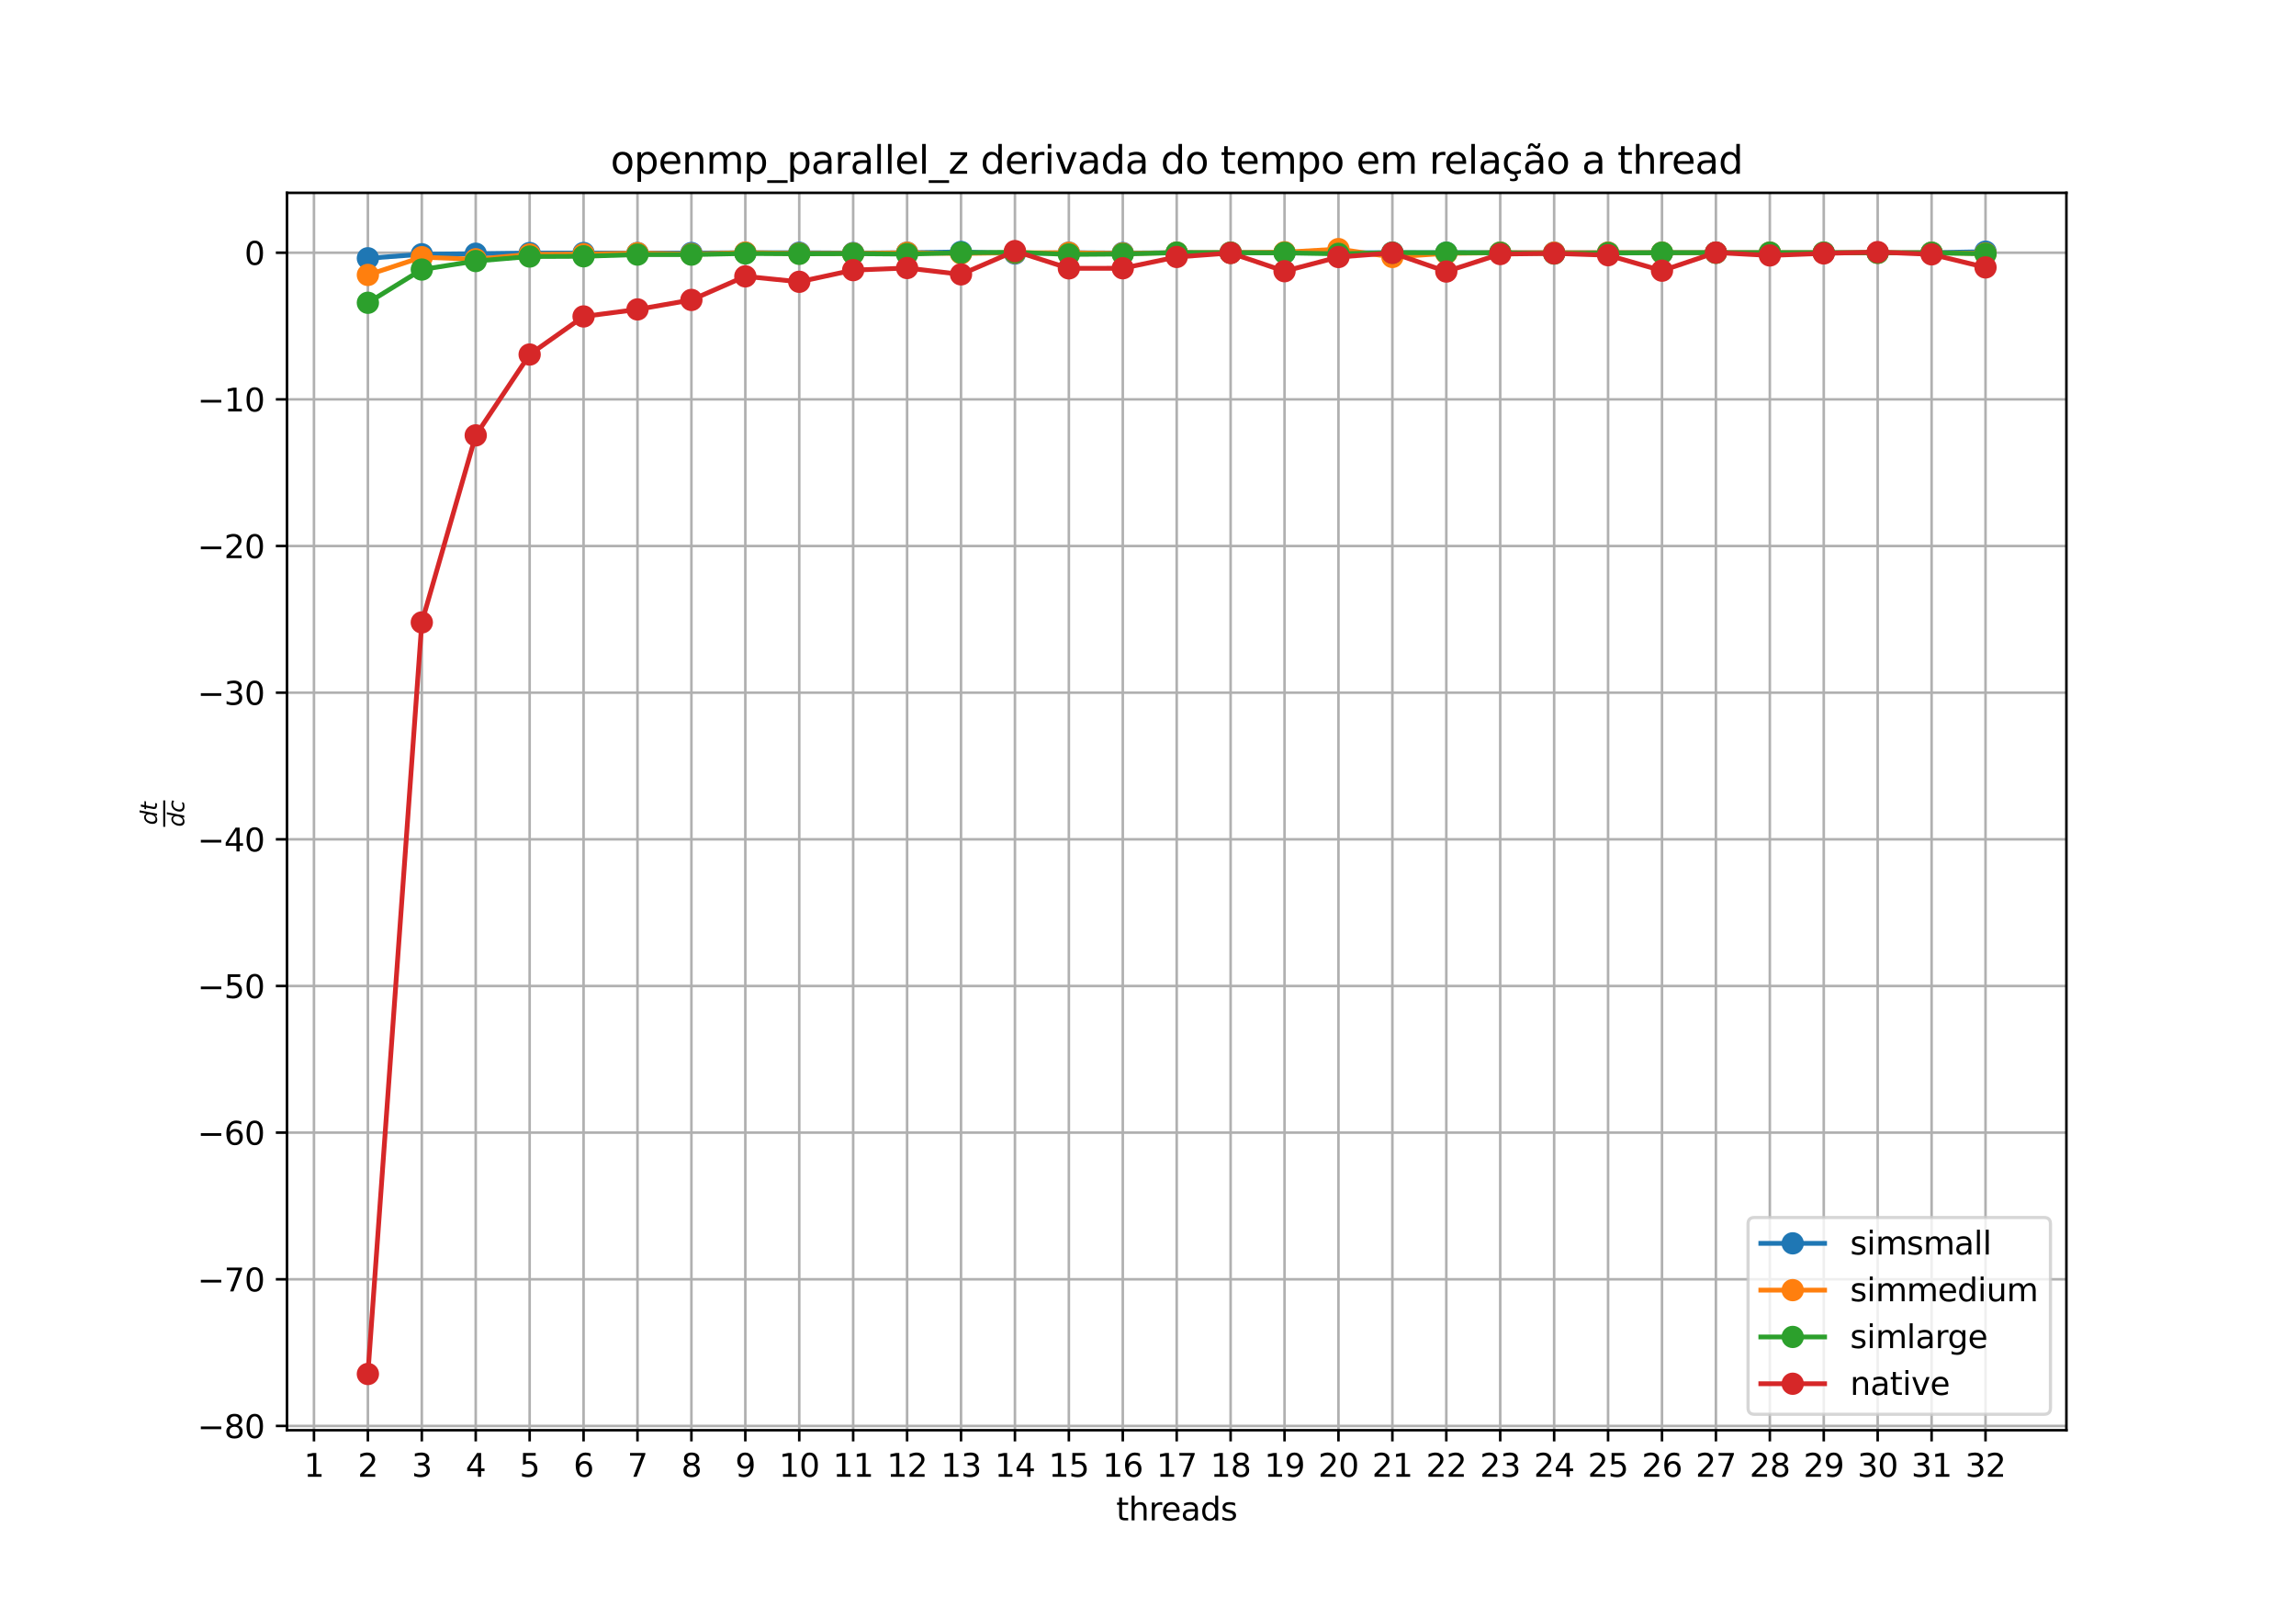 <?xml version="1.0" encoding="utf-8" standalone="no"?>
<!DOCTYPE svg PUBLIC "-//W3C//DTD SVG 1.1//EN"
  "http://www.w3.org/Graphics/SVG/1.1/DTD/svg11.dtd">
<svg xmlns:xlink="http://www.w3.org/1999/xlink" width="720pt" height="504pt" viewBox="0 0 720 504" xmlns="http://www.w3.org/2000/svg" version="1.1">
 <defs>
  <style type="text/css">*{stroke-linejoin: round; stroke-linecap: butt}</style>
 </defs>
 <g id="figure_1">
  <g id="patch_1">
   <path d="M 0 504 
L 720 504 
L 720 0 
L 0 0 
z
" style="fill: #ffffff"/>
  </g>
  <g id="axes_1">
   <g id="patch_2">
    <path d="M 90 448.56 
L 648 448.56 
L 648 60.48 
L 90 60.48 
z
" style="fill: #ffffff"/>
   </g>
   <g id="matplotlib.axis_1">
    <g id="xtick_1">
     <g id="line2d_1">
      <path d="M 98.455 448.56 
L 98.455 60.48 
" clip-path="url(#pfda0a548f5)" style="fill: none; stroke: #b0b0b0; stroke-width: 0.8; stroke-linecap: square"/>
     </g>
     <g id="line2d_2">
      <defs>
       <path id="m488fbe35e7" d="M 0 0 
L 0 3.5 
" style="stroke: #000000; stroke-width: 0.8"/>
      </defs>
      <g>
       <use xlink:href="#m488fbe35e7" x="98.455" y="448.56" style="stroke: #000000; stroke-width: 0.8"/>
      </g>
     </g>
     <g id="text_1">
      <!-- 1 -->
      <g transform="translate(95.273 463.158)scale(0.1 -0.1)">
       <defs>
        <path id="DejaVuSans-31" d="M 794 531 
L 1825 531 
L 1825 4091 
L 703 3866 
L 703 4441 
L 1819 4666 
L 2450 4666 
L 2450 531 
L 3481 531 
L 3481 0 
L 794 0 
L 794 531 
z
" transform="scale(0.016)"/>
       </defs>
       <use xlink:href="#DejaVuSans-31"/>
      </g>
     </g>
    </g>
    <g id="xtick_2">
     <g id="line2d_3">
      <path d="M 115.364 448.56 
L 115.364 60.48 
" clip-path="url(#pfda0a548f5)" style="fill: none; stroke: #b0b0b0; stroke-width: 0.8; stroke-linecap: square"/>
     </g>
     <g id="line2d_4">
      <g>
       <use xlink:href="#m488fbe35e7" x="115.364" y="448.56" style="stroke: #000000; stroke-width: 0.8"/>
      </g>
     </g>
     <g id="text_2">
      <!-- 2 -->
      <g transform="translate(112.182 463.158)scale(0.1 -0.1)">
       <defs>
        <path id="DejaVuSans-32" d="M 1228 531 
L 3431 531 
L 3431 0 
L 469 0 
L 469 531 
Q 828 903 1448 1529 
Q 2069 2156 2228 2338 
Q 2531 2678 2651 2914 
Q 2772 3150 2772 3378 
Q 2772 3750 2511 3984 
Q 2250 4219 1831 4219 
Q 1534 4219 1204 4116 
Q 875 4013 500 3803 
L 500 4441 
Q 881 4594 1212 4672 
Q 1544 4750 1819 4750 
Q 2544 4750 2975 4387 
Q 3406 4025 3406 3419 
Q 3406 3131 3298 2873 
Q 3191 2616 2906 2266 
Q 2828 2175 2409 1742 
Q 1991 1309 1228 531 
z
" transform="scale(0.016)"/>
       </defs>
       <use xlink:href="#DejaVuSans-32"/>
      </g>
     </g>
    </g>
    <g id="xtick_3">
     <g id="line2d_5">
      <path d="M 132.273 448.56 
L 132.273 60.48 
" clip-path="url(#pfda0a548f5)" style="fill: none; stroke: #b0b0b0; stroke-width: 0.8; stroke-linecap: square"/>
     </g>
     <g id="line2d_6">
      <g>
       <use xlink:href="#m488fbe35e7" x="132.273" y="448.56" style="stroke: #000000; stroke-width: 0.8"/>
      </g>
     </g>
     <g id="text_3">
      <!-- 3 -->
      <g transform="translate(129.091 463.158)scale(0.1 -0.1)">
       <defs>
        <path id="DejaVuSans-33" d="M 2597 2516 
Q 3050 2419 3304 2112 
Q 3559 1806 3559 1356 
Q 3559 666 3084 287 
Q 2609 -91 1734 -91 
Q 1441 -91 1130 -33 
Q 819 25 488 141 
L 488 750 
Q 750 597 1062 519 
Q 1375 441 1716 441 
Q 2309 441 2620 675 
Q 2931 909 2931 1356 
Q 2931 1769 2642 2001 
Q 2353 2234 1838 2234 
L 1294 2234 
L 1294 2753 
L 1863 2753 
Q 2328 2753 2575 2939 
Q 2822 3125 2822 3475 
Q 2822 3834 2567 4026 
Q 2313 4219 1838 4219 
Q 1578 4219 1281 4162 
Q 984 4106 628 3988 
L 628 4550 
Q 988 4650 1302 4700 
Q 1616 4750 1894 4750 
Q 2613 4750 3031 4423 
Q 3450 4097 3450 3541 
Q 3450 3153 3228 2886 
Q 3006 2619 2597 2516 
z
" transform="scale(0.016)"/>
       </defs>
       <use xlink:href="#DejaVuSans-33"/>
      </g>
     </g>
    </g>
    <g id="xtick_4">
     <g id="line2d_7">
      <path d="M 149.182 448.56 
L 149.182 60.48 
" clip-path="url(#pfda0a548f5)" style="fill: none; stroke: #b0b0b0; stroke-width: 0.8; stroke-linecap: square"/>
     </g>
     <g id="line2d_8">
      <g>
       <use xlink:href="#m488fbe35e7" x="149.182" y="448.56" style="stroke: #000000; stroke-width: 0.8"/>
      </g>
     </g>
     <g id="text_4">
      <!-- 4 -->
      <g transform="translate(146.001 463.158)scale(0.1 -0.1)">
       <defs>
        <path id="DejaVuSans-34" d="M 2419 4116 
L 825 1625 
L 2419 1625 
L 2419 4116 
z
M 2253 4666 
L 3047 4666 
L 3047 1625 
L 3713 1625 
L 3713 1100 
L 3047 1100 
L 3047 0 
L 2419 0 
L 2419 1100 
L 313 1100 
L 313 1709 
L 2253 4666 
z
" transform="scale(0.016)"/>
       </defs>
       <use xlink:href="#DejaVuSans-34"/>
      </g>
     </g>
    </g>
    <g id="xtick_5">
     <g id="line2d_9">
      <path d="M 166.091 448.56 
L 166.091 60.48 
" clip-path="url(#pfda0a548f5)" style="fill: none; stroke: #b0b0b0; stroke-width: 0.8; stroke-linecap: square"/>
     </g>
     <g id="line2d_10">
      <g>
       <use xlink:href="#m488fbe35e7" x="166.091" y="448.56" style="stroke: #000000; stroke-width: 0.8"/>
      </g>
     </g>
     <g id="text_5">
      <!-- 5 -->
      <g transform="translate(162.91 463.158)scale(0.1 -0.1)">
       <defs>
        <path id="DejaVuSans-35" d="M 691 4666 
L 3169 4666 
L 3169 4134 
L 1269 4134 
L 1269 2991 
Q 1406 3038 1543 3061 
Q 1681 3084 1819 3084 
Q 2600 3084 3056 2656 
Q 3513 2228 3513 1497 
Q 3513 744 3044 326 
Q 2575 -91 1722 -91 
Q 1428 -91 1123 -41 
Q 819 9 494 109 
L 494 744 
Q 775 591 1075 516 
Q 1375 441 1709 441 
Q 2250 441 2565 725 
Q 2881 1009 2881 1497 
Q 2881 1984 2565 2268 
Q 2250 2553 1709 2553 
Q 1456 2553 1204 2497 
Q 953 2441 691 2322 
L 691 4666 
z
" transform="scale(0.016)"/>
       </defs>
       <use xlink:href="#DejaVuSans-35"/>
      </g>
     </g>
    </g>
    <g id="xtick_6">
     <g id="line2d_11">
      <path d="M 183 448.56 
L 183 60.48 
" clip-path="url(#pfda0a548f5)" style="fill: none; stroke: #b0b0b0; stroke-width: 0.8; stroke-linecap: square"/>
     </g>
     <g id="line2d_12">
      <g>
       <use xlink:href="#m488fbe35e7" x="183" y="448.56" style="stroke: #000000; stroke-width: 0.8"/>
      </g>
     </g>
     <g id="text_6">
      <!-- 6 -->
      <g transform="translate(179.819 463.158)scale(0.1 -0.1)">
       <defs>
        <path id="DejaVuSans-36" d="M 2113 2584 
Q 1688 2584 1439 2293 
Q 1191 2003 1191 1497 
Q 1191 994 1439 701 
Q 1688 409 2113 409 
Q 2538 409 2786 701 
Q 3034 994 3034 1497 
Q 3034 2003 2786 2293 
Q 2538 2584 2113 2584 
z
M 3366 4563 
L 3366 3988 
Q 3128 4100 2886 4159 
Q 2644 4219 2406 4219 
Q 1781 4219 1451 3797 
Q 1122 3375 1075 2522 
Q 1259 2794 1537 2939 
Q 1816 3084 2150 3084 
Q 2853 3084 3261 2657 
Q 3669 2231 3669 1497 
Q 3669 778 3244 343 
Q 2819 -91 2113 -91 
Q 1303 -91 875 529 
Q 447 1150 447 2328 
Q 447 3434 972 4092 
Q 1497 4750 2381 4750 
Q 2619 4750 2861 4703 
Q 3103 4656 3366 4563 
z
" transform="scale(0.016)"/>
       </defs>
       <use xlink:href="#DejaVuSans-36"/>
      </g>
     </g>
    </g>
    <g id="xtick_7">
     <g id="line2d_13">
      <path d="M 199.909 448.56 
L 199.909 60.48 
" clip-path="url(#pfda0a548f5)" style="fill: none; stroke: #b0b0b0; stroke-width: 0.8; stroke-linecap: square"/>
     </g>
     <g id="line2d_14">
      <g>
       <use xlink:href="#m488fbe35e7" x="199.909" y="448.56" style="stroke: #000000; stroke-width: 0.8"/>
      </g>
     </g>
     <g id="text_7">
      <!-- 7 -->
      <g transform="translate(196.728 463.158)scale(0.1 -0.1)">
       <defs>
        <path id="DejaVuSans-37" d="M 525 4666 
L 3525 4666 
L 3525 4397 
L 1831 0 
L 1172 0 
L 2766 4134 
L 525 4134 
L 525 4666 
z
" transform="scale(0.016)"/>
       </defs>
       <use xlink:href="#DejaVuSans-37"/>
      </g>
     </g>
    </g>
    <g id="xtick_8">
     <g id="line2d_15">
      <path d="M 216.818 448.56 
L 216.818 60.48 
" clip-path="url(#pfda0a548f5)" style="fill: none; stroke: #b0b0b0; stroke-width: 0.8; stroke-linecap: square"/>
     </g>
     <g id="line2d_16">
      <g>
       <use xlink:href="#m488fbe35e7" x="216.818" y="448.56" style="stroke: #000000; stroke-width: 0.8"/>
      </g>
     </g>
     <g id="text_8">
      <!-- 8 -->
      <g transform="translate(213.637 463.158)scale(0.1 -0.1)">
       <defs>
        <path id="DejaVuSans-38" d="M 2034 2216 
Q 1584 2216 1326 1975 
Q 1069 1734 1069 1313 
Q 1069 891 1326 650 
Q 1584 409 2034 409 
Q 2484 409 2743 651 
Q 3003 894 3003 1313 
Q 3003 1734 2745 1975 
Q 2488 2216 2034 2216 
z
M 1403 2484 
Q 997 2584 770 2862 
Q 544 3141 544 3541 
Q 544 4100 942 4425 
Q 1341 4750 2034 4750 
Q 2731 4750 3128 4425 
Q 3525 4100 3525 3541 
Q 3525 3141 3298 2862 
Q 3072 2584 2669 2484 
Q 3125 2378 3379 2068 
Q 3634 1759 3634 1313 
Q 3634 634 3220 271 
Q 2806 -91 2034 -91 
Q 1263 -91 848 271 
Q 434 634 434 1313 
Q 434 1759 690 2068 
Q 947 2378 1403 2484 
z
M 1172 3481 
Q 1172 3119 1398 2916 
Q 1625 2713 2034 2713 
Q 2441 2713 2670 2916 
Q 2900 3119 2900 3481 
Q 2900 3844 2670 4047 
Q 2441 4250 2034 4250 
Q 1625 4250 1398 4047 
Q 1172 3844 1172 3481 
z
" transform="scale(0.016)"/>
       </defs>
       <use xlink:href="#DejaVuSans-38"/>
      </g>
     </g>
    </g>
    <g id="xtick_9">
     <g id="line2d_17">
      <path d="M 233.727 448.56 
L 233.727 60.48 
" clip-path="url(#pfda0a548f5)" style="fill: none; stroke: #b0b0b0; stroke-width: 0.8; stroke-linecap: square"/>
     </g>
     <g id="line2d_18">
      <g>
       <use xlink:href="#m488fbe35e7" x="233.727" y="448.56" style="stroke: #000000; stroke-width: 0.8"/>
      </g>
     </g>
     <g id="text_9">
      <!-- 9 -->
      <g transform="translate(230.546 463.158)scale(0.1 -0.1)">
       <defs>
        <path id="DejaVuSans-39" d="M 703 97 
L 703 672 
Q 941 559 1184 500 
Q 1428 441 1663 441 
Q 2288 441 2617 861 
Q 2947 1281 2994 2138 
Q 2813 1869 2534 1725 
Q 2256 1581 1919 1581 
Q 1219 1581 811 2004 
Q 403 2428 403 3163 
Q 403 3881 828 4315 
Q 1253 4750 1959 4750 
Q 2769 4750 3195 4129 
Q 3622 3509 3622 2328 
Q 3622 1225 3098 567 
Q 2575 -91 1691 -91 
Q 1453 -91 1209 -44 
Q 966 3 703 97 
z
M 1959 2075 
Q 2384 2075 2632 2365 
Q 2881 2656 2881 3163 
Q 2881 3666 2632 3958 
Q 2384 4250 1959 4250 
Q 1534 4250 1286 3958 
Q 1038 3666 1038 3163 
Q 1038 2656 1286 2365 
Q 1534 2075 1959 2075 
z
" transform="scale(0.016)"/>
       </defs>
       <use xlink:href="#DejaVuSans-39"/>
      </g>
     </g>
    </g>
    <g id="xtick_10">
     <g id="line2d_19">
      <path d="M 250.636 448.56 
L 250.636 60.48 
" clip-path="url(#pfda0a548f5)" style="fill: none; stroke: #b0b0b0; stroke-width: 0.8; stroke-linecap: square"/>
     </g>
     <g id="line2d_20">
      <g>
       <use xlink:href="#m488fbe35e7" x="250.636" y="448.56" style="stroke: #000000; stroke-width: 0.8"/>
      </g>
     </g>
     <g id="text_10">
      <!-- 10 -->
      <g transform="translate(244.274 463.158)scale(0.1 -0.1)">
       <defs>
        <path id="DejaVuSans-30" d="M 2034 4250 
Q 1547 4250 1301 3770 
Q 1056 3291 1056 2328 
Q 1056 1369 1301 889 
Q 1547 409 2034 409 
Q 2525 409 2770 889 
Q 3016 1369 3016 2328 
Q 3016 3291 2770 3770 
Q 2525 4250 2034 4250 
z
M 2034 4750 
Q 2819 4750 3233 4129 
Q 3647 3509 3647 2328 
Q 3647 1150 3233 529 
Q 2819 -91 2034 -91 
Q 1250 -91 836 529 
Q 422 1150 422 2328 
Q 422 3509 836 4129 
Q 1250 4750 2034 4750 
z
" transform="scale(0.016)"/>
       </defs>
       <use xlink:href="#DejaVuSans-31"/>
       <use xlink:href="#DejaVuSans-30" x="63.623"/>
      </g>
     </g>
    </g>
    <g id="xtick_11">
     <g id="line2d_21">
      <path d="M 267.545 448.56 
L 267.545 60.48 
" clip-path="url(#pfda0a548f5)" style="fill: none; stroke: #b0b0b0; stroke-width: 0.8; stroke-linecap: square"/>
     </g>
     <g id="line2d_22">
      <g>
       <use xlink:href="#m488fbe35e7" x="267.545" y="448.56" style="stroke: #000000; stroke-width: 0.8"/>
      </g>
     </g>
     <g id="text_11">
      <!-- 11 -->
      <g transform="translate(261.183 463.158)scale(0.1 -0.1)">
       <use xlink:href="#DejaVuSans-31"/>
       <use xlink:href="#DejaVuSans-31" x="63.623"/>
      </g>
     </g>
    </g>
    <g id="xtick_12">
     <g id="line2d_23">
      <path d="M 284.455 448.56 
L 284.455 60.48 
" clip-path="url(#pfda0a548f5)" style="fill: none; stroke: #b0b0b0; stroke-width: 0.8; stroke-linecap: square"/>
     </g>
     <g id="line2d_24">
      <g>
       <use xlink:href="#m488fbe35e7" x="284.455" y="448.56" style="stroke: #000000; stroke-width: 0.8"/>
      </g>
     </g>
     <g id="text_12">
      <!-- 12 -->
      <g transform="translate(278.092 463.158)scale(0.1 -0.1)">
       <use xlink:href="#DejaVuSans-31"/>
       <use xlink:href="#DejaVuSans-32" x="63.623"/>
      </g>
     </g>
    </g>
    <g id="xtick_13">
     <g id="line2d_25">
      <path d="M 301.364 448.56 
L 301.364 60.48 
" clip-path="url(#pfda0a548f5)" style="fill: none; stroke: #b0b0b0; stroke-width: 0.8; stroke-linecap: square"/>
     </g>
     <g id="line2d_26">
      <g>
       <use xlink:href="#m488fbe35e7" x="301.364" y="448.56" style="stroke: #000000; stroke-width: 0.8"/>
      </g>
     </g>
     <g id="text_13">
      <!-- 13 -->
      <g transform="translate(295.001 463.158)scale(0.1 -0.1)">
       <use xlink:href="#DejaVuSans-31"/>
       <use xlink:href="#DejaVuSans-33" x="63.623"/>
      </g>
     </g>
    </g>
    <g id="xtick_14">
     <g id="line2d_27">
      <path d="M 318.273 448.56 
L 318.273 60.48 
" clip-path="url(#pfda0a548f5)" style="fill: none; stroke: #b0b0b0; stroke-width: 0.8; stroke-linecap: square"/>
     </g>
     <g id="line2d_28">
      <g>
       <use xlink:href="#m488fbe35e7" x="318.273" y="448.56" style="stroke: #000000; stroke-width: 0.8"/>
      </g>
     </g>
     <g id="text_14">
      <!-- 14 -->
      <g transform="translate(311.91 463.158)scale(0.1 -0.1)">
       <use xlink:href="#DejaVuSans-31"/>
       <use xlink:href="#DejaVuSans-34" x="63.623"/>
      </g>
     </g>
    </g>
    <g id="xtick_15">
     <g id="line2d_29">
      <path d="M 335.182 448.56 
L 335.182 60.48 
" clip-path="url(#pfda0a548f5)" style="fill: none; stroke: #b0b0b0; stroke-width: 0.8; stroke-linecap: square"/>
     </g>
     <g id="line2d_30">
      <g>
       <use xlink:href="#m488fbe35e7" x="335.182" y="448.56" style="stroke: #000000; stroke-width: 0.8"/>
      </g>
     </g>
     <g id="text_15">
      <!-- 15 -->
      <g transform="translate(328.819 463.158)scale(0.1 -0.1)">
       <use xlink:href="#DejaVuSans-31"/>
       <use xlink:href="#DejaVuSans-35" x="63.623"/>
      </g>
     </g>
    </g>
    <g id="xtick_16">
     <g id="line2d_31">
      <path d="M 352.091 448.56 
L 352.091 60.48 
" clip-path="url(#pfda0a548f5)" style="fill: none; stroke: #b0b0b0; stroke-width: 0.8; stroke-linecap: square"/>
     </g>
     <g id="line2d_32">
      <g>
       <use xlink:href="#m488fbe35e7" x="352.091" y="448.56" style="stroke: #000000; stroke-width: 0.8"/>
      </g>
     </g>
     <g id="text_16">
      <!-- 16 -->
      <g transform="translate(345.728 463.158)scale(0.1 -0.1)">
       <use xlink:href="#DejaVuSans-31"/>
       <use xlink:href="#DejaVuSans-36" x="63.623"/>
      </g>
     </g>
    </g>
    <g id="xtick_17">
     <g id="line2d_33">
      <path d="M 369 448.56 
L 369 60.48 
" clip-path="url(#pfda0a548f5)" style="fill: none; stroke: #b0b0b0; stroke-width: 0.8; stroke-linecap: square"/>
     </g>
     <g id="line2d_34">
      <g>
       <use xlink:href="#m488fbe35e7" x="369" y="448.56" style="stroke: #000000; stroke-width: 0.8"/>
      </g>
     </g>
     <g id="text_17">
      <!-- 17 -->
      <g transform="translate(362.637 463.158)scale(0.1 -0.1)">
       <use xlink:href="#DejaVuSans-31"/>
       <use xlink:href="#DejaVuSans-37" x="63.623"/>
      </g>
     </g>
    </g>
    <g id="xtick_18">
     <g id="line2d_35">
      <path d="M 385.909 448.56 
L 385.909 60.48 
" clip-path="url(#pfda0a548f5)" style="fill: none; stroke: #b0b0b0; stroke-width: 0.8; stroke-linecap: square"/>
     </g>
     <g id="line2d_36">
      <g>
       <use xlink:href="#m488fbe35e7" x="385.909" y="448.56" style="stroke: #000000; stroke-width: 0.8"/>
      </g>
     </g>
     <g id="text_18">
      <!-- 18 -->
      <g transform="translate(379.547 463.158)scale(0.1 -0.1)">
       <use xlink:href="#DejaVuSans-31"/>
       <use xlink:href="#DejaVuSans-38" x="63.623"/>
      </g>
     </g>
    </g>
    <g id="xtick_19">
     <g id="line2d_37">
      <path d="M 402.818 448.56 
L 402.818 60.48 
" clip-path="url(#pfda0a548f5)" style="fill: none; stroke: #b0b0b0; stroke-width: 0.8; stroke-linecap: square"/>
     </g>
     <g id="line2d_38">
      <g>
       <use xlink:href="#m488fbe35e7" x="402.818" y="448.56" style="stroke: #000000; stroke-width: 0.8"/>
      </g>
     </g>
     <g id="text_19">
      <!-- 19 -->
      <g transform="translate(396.456 463.158)scale(0.1 -0.1)">
       <use xlink:href="#DejaVuSans-31"/>
       <use xlink:href="#DejaVuSans-39" x="63.623"/>
      </g>
     </g>
    </g>
    <g id="xtick_20">
     <g id="line2d_39">
      <path d="M 419.727 448.56 
L 419.727 60.48 
" clip-path="url(#pfda0a548f5)" style="fill: none; stroke: #b0b0b0; stroke-width: 0.8; stroke-linecap: square"/>
     </g>
     <g id="line2d_40">
      <g>
       <use xlink:href="#m488fbe35e7" x="419.727" y="448.56" style="stroke: #000000; stroke-width: 0.8"/>
      </g>
     </g>
     <g id="text_20">
      <!-- 20 -->
      <g transform="translate(413.365 463.158)scale(0.1 -0.1)">
       <use xlink:href="#DejaVuSans-32"/>
       <use xlink:href="#DejaVuSans-30" x="63.623"/>
      </g>
     </g>
    </g>
    <g id="xtick_21">
     <g id="line2d_41">
      <path d="M 436.636 448.56 
L 436.636 60.48 
" clip-path="url(#pfda0a548f5)" style="fill: none; stroke: #b0b0b0; stroke-width: 0.8; stroke-linecap: square"/>
     </g>
     <g id="line2d_42">
      <g>
       <use xlink:href="#m488fbe35e7" x="436.636" y="448.56" style="stroke: #000000; stroke-width: 0.8"/>
      </g>
     </g>
     <g id="text_21">
      <!-- 21 -->
      <g transform="translate(430.274 463.158)scale(0.1 -0.1)">
       <use xlink:href="#DejaVuSans-32"/>
       <use xlink:href="#DejaVuSans-31" x="63.623"/>
      </g>
     </g>
    </g>
    <g id="xtick_22">
     <g id="line2d_43">
      <path d="M 453.545 448.56 
L 453.545 60.48 
" clip-path="url(#pfda0a548f5)" style="fill: none; stroke: #b0b0b0; stroke-width: 0.8; stroke-linecap: square"/>
     </g>
     <g id="line2d_44">
      <g>
       <use xlink:href="#m488fbe35e7" x="453.545" y="448.56" style="stroke: #000000; stroke-width: 0.8"/>
      </g>
     </g>
     <g id="text_22">
      <!-- 22 -->
      <g transform="translate(447.183 463.158)scale(0.1 -0.1)">
       <use xlink:href="#DejaVuSans-32"/>
       <use xlink:href="#DejaVuSans-32" x="63.623"/>
      </g>
     </g>
    </g>
    <g id="xtick_23">
     <g id="line2d_45">
      <path d="M 470.455 448.56 
L 470.455 60.48 
" clip-path="url(#pfda0a548f5)" style="fill: none; stroke: #b0b0b0; stroke-width: 0.8; stroke-linecap: square"/>
     </g>
     <g id="line2d_46">
      <g>
       <use xlink:href="#m488fbe35e7" x="470.455" y="448.56" style="stroke: #000000; stroke-width: 0.8"/>
      </g>
     </g>
     <g id="text_23">
      <!-- 23 -->
      <g transform="translate(464.092 463.158)scale(0.1 -0.1)">
       <use xlink:href="#DejaVuSans-32"/>
       <use xlink:href="#DejaVuSans-33" x="63.623"/>
      </g>
     </g>
    </g>
    <g id="xtick_24">
     <g id="line2d_47">
      <path d="M 487.364 448.56 
L 487.364 60.48 
" clip-path="url(#pfda0a548f5)" style="fill: none; stroke: #b0b0b0; stroke-width: 0.8; stroke-linecap: square"/>
     </g>
     <g id="line2d_48">
      <g>
       <use xlink:href="#m488fbe35e7" x="487.364" y="448.56" style="stroke: #000000; stroke-width: 0.8"/>
      </g>
     </g>
     <g id="text_24">
      <!-- 24 -->
      <g transform="translate(481.001 463.158)scale(0.1 -0.1)">
       <use xlink:href="#DejaVuSans-32"/>
       <use xlink:href="#DejaVuSans-34" x="63.623"/>
      </g>
     </g>
    </g>
    <g id="xtick_25">
     <g id="line2d_49">
      <path d="M 504.273 448.56 
L 504.273 60.48 
" clip-path="url(#pfda0a548f5)" style="fill: none; stroke: #b0b0b0; stroke-width: 0.8; stroke-linecap: square"/>
     </g>
     <g id="line2d_50">
      <g>
       <use xlink:href="#m488fbe35e7" x="504.273" y="448.56" style="stroke: #000000; stroke-width: 0.8"/>
      </g>
     </g>
     <g id="text_25">
      <!-- 25 -->
      <g transform="translate(497.91 463.158)scale(0.1 -0.1)">
       <use xlink:href="#DejaVuSans-32"/>
       <use xlink:href="#DejaVuSans-35" x="63.623"/>
      </g>
     </g>
    </g>
    <g id="xtick_26">
     <g id="line2d_51">
      <path d="M 521.182 448.56 
L 521.182 60.48 
" clip-path="url(#pfda0a548f5)" style="fill: none; stroke: #b0b0b0; stroke-width: 0.8; stroke-linecap: square"/>
     </g>
     <g id="line2d_52">
      <g>
       <use xlink:href="#m488fbe35e7" x="521.182" y="448.56" style="stroke: #000000; stroke-width: 0.8"/>
      </g>
     </g>
     <g id="text_26">
      <!-- 26 -->
      <g transform="translate(514.819 463.158)scale(0.1 -0.1)">
       <use xlink:href="#DejaVuSans-32"/>
       <use xlink:href="#DejaVuSans-36" x="63.623"/>
      </g>
     </g>
    </g>
    <g id="xtick_27">
     <g id="line2d_53">
      <path d="M 538.091 448.56 
L 538.091 60.48 
" clip-path="url(#pfda0a548f5)" style="fill: none; stroke: #b0b0b0; stroke-width: 0.8; stroke-linecap: square"/>
     </g>
     <g id="line2d_54">
      <g>
       <use xlink:href="#m488fbe35e7" x="538.091" y="448.56" style="stroke: #000000; stroke-width: 0.8"/>
      </g>
     </g>
     <g id="text_27">
      <!-- 27 -->
      <g transform="translate(531.728 463.158)scale(0.1 -0.1)">
       <use xlink:href="#DejaVuSans-32"/>
       <use xlink:href="#DejaVuSans-37" x="63.623"/>
      </g>
     </g>
    </g>
    <g id="xtick_28">
     <g id="line2d_55">
      <path d="M 555 448.56 
L 555 60.48 
" clip-path="url(#pfda0a548f5)" style="fill: none; stroke: #b0b0b0; stroke-width: 0.8; stroke-linecap: square"/>
     </g>
     <g id="line2d_56">
      <g>
       <use xlink:href="#m488fbe35e7" x="555" y="448.56" style="stroke: #000000; stroke-width: 0.8"/>
      </g>
     </g>
     <g id="text_28">
      <!-- 28 -->
      <g transform="translate(548.638 463.158)scale(0.1 -0.1)">
       <use xlink:href="#DejaVuSans-32"/>
       <use xlink:href="#DejaVuSans-38" x="63.623"/>
      </g>
     </g>
    </g>
    <g id="xtick_29">
     <g id="line2d_57">
      <path d="M 571.909 448.56 
L 571.909 60.48 
" clip-path="url(#pfda0a548f5)" style="fill: none; stroke: #b0b0b0; stroke-width: 0.8; stroke-linecap: square"/>
     </g>
     <g id="line2d_58">
      <g>
       <use xlink:href="#m488fbe35e7" x="571.909" y="448.56" style="stroke: #000000; stroke-width: 0.8"/>
      </g>
     </g>
     <g id="text_29">
      <!-- 29 -->
      <g transform="translate(565.547 463.158)scale(0.1 -0.1)">
       <use xlink:href="#DejaVuSans-32"/>
       <use xlink:href="#DejaVuSans-39" x="63.623"/>
      </g>
     </g>
    </g>
    <g id="xtick_30">
     <g id="line2d_59">
      <path d="M 588.818 448.56 
L 588.818 60.48 
" clip-path="url(#pfda0a548f5)" style="fill: none; stroke: #b0b0b0; stroke-width: 0.8; stroke-linecap: square"/>
     </g>
     <g id="line2d_60">
      <g>
       <use xlink:href="#m488fbe35e7" x="588.818" y="448.56" style="stroke: #000000; stroke-width: 0.8"/>
      </g>
     </g>
     <g id="text_30">
      <!-- 30 -->
      <g transform="translate(582.456 463.158)scale(0.1 -0.1)">
       <use xlink:href="#DejaVuSans-33"/>
       <use xlink:href="#DejaVuSans-30" x="63.623"/>
      </g>
     </g>
    </g>
    <g id="xtick_31">
     <g id="line2d_61">
      <path d="M 605.727 448.56 
L 605.727 60.48 
" clip-path="url(#pfda0a548f5)" style="fill: none; stroke: #b0b0b0; stroke-width: 0.8; stroke-linecap: square"/>
     </g>
     <g id="line2d_62">
      <g>
       <use xlink:href="#m488fbe35e7" x="605.727" y="448.56" style="stroke: #000000; stroke-width: 0.8"/>
      </g>
     </g>
     <g id="text_31">
      <!-- 31 -->
      <g transform="translate(599.365 463.158)scale(0.1 -0.1)">
       <use xlink:href="#DejaVuSans-33"/>
       <use xlink:href="#DejaVuSans-31" x="63.623"/>
      </g>
     </g>
    </g>
    <g id="xtick_32">
     <g id="line2d_63">
      <path d="M 622.636 448.56 
L 622.636 60.48 
" clip-path="url(#pfda0a548f5)" style="fill: none; stroke: #b0b0b0; stroke-width: 0.8; stroke-linecap: square"/>
     </g>
     <g id="line2d_64">
      <g>
       <use xlink:href="#m488fbe35e7" x="622.636" y="448.56" style="stroke: #000000; stroke-width: 0.8"/>
      </g>
     </g>
     <g id="text_32">
      <!-- 32 -->
      <g transform="translate(616.274 463.158)scale(0.1 -0.1)">
       <use xlink:href="#DejaVuSans-33"/>
       <use xlink:href="#DejaVuSans-32" x="63.623"/>
      </g>
     </g>
    </g>
    <g id="text_33">
     <!-- threads -->
     <g transform="translate(350.009 476.837)scale(0.1 -0.1)">
      <defs>
       <path id="DejaVuSans-74" d="M 1172 4494 
L 1172 3500 
L 2356 3500 
L 2356 3053 
L 1172 3053 
L 1172 1153 
Q 1172 725 1289 603 
Q 1406 481 1766 481 
L 2356 481 
L 2356 0 
L 1766 0 
Q 1100 0 847 248 
Q 594 497 594 1153 
L 594 3053 
L 172 3053 
L 172 3500 
L 594 3500 
L 594 4494 
L 1172 4494 
z
" transform="scale(0.016)"/>
       <path id="DejaVuSans-68" d="M 3513 2113 
L 3513 0 
L 2938 0 
L 2938 2094 
Q 2938 2591 2744 2837 
Q 2550 3084 2163 3084 
Q 1697 3084 1428 2787 
Q 1159 2491 1159 1978 
L 1159 0 
L 581 0 
L 581 4863 
L 1159 4863 
L 1159 2956 
Q 1366 3272 1645 3428 
Q 1925 3584 2291 3584 
Q 2894 3584 3203 3211 
Q 3513 2838 3513 2113 
z
" transform="scale(0.016)"/>
       <path id="DejaVuSans-72" d="M 2631 2963 
Q 2534 3019 2420 3045 
Q 2306 3072 2169 3072 
Q 1681 3072 1420 2755 
Q 1159 2438 1159 1844 
L 1159 0 
L 581 0 
L 581 3500 
L 1159 3500 
L 1159 2956 
Q 1341 3275 1631 3429 
Q 1922 3584 2338 3584 
Q 2397 3584 2469 3576 
Q 2541 3569 2628 3553 
L 2631 2963 
z
" transform="scale(0.016)"/>
       <path id="DejaVuSans-65" d="M 3597 1894 
L 3597 1613 
L 953 1613 
Q 991 1019 1311 708 
Q 1631 397 2203 397 
Q 2534 397 2845 478 
Q 3156 559 3463 722 
L 3463 178 
Q 3153 47 2828 -22 
Q 2503 -91 2169 -91 
Q 1331 -91 842 396 
Q 353 884 353 1716 
Q 353 2575 817 3079 
Q 1281 3584 2069 3584 
Q 2775 3584 3186 3129 
Q 3597 2675 3597 1894 
z
M 3022 2063 
Q 3016 2534 2758 2815 
Q 2500 3097 2075 3097 
Q 1594 3097 1305 2825 
Q 1016 2553 972 2059 
L 3022 2063 
z
" transform="scale(0.016)"/>
       <path id="DejaVuSans-61" d="M 2194 1759 
Q 1497 1759 1228 1600 
Q 959 1441 959 1056 
Q 959 750 1161 570 
Q 1363 391 1709 391 
Q 2188 391 2477 730 
Q 2766 1069 2766 1631 
L 2766 1759 
L 2194 1759 
z
M 3341 1997 
L 3341 0 
L 2766 0 
L 2766 531 
Q 2569 213 2275 61 
Q 1981 -91 1556 -91 
Q 1019 -91 701 211 
Q 384 513 384 1019 
Q 384 1609 779 1909 
Q 1175 2209 1959 2209 
L 2766 2209 
L 2766 2266 
Q 2766 2663 2505 2880 
Q 2244 3097 1772 3097 
Q 1472 3097 1187 3025 
Q 903 2953 641 2809 
L 641 3341 
Q 956 3463 1253 3523 
Q 1550 3584 1831 3584 
Q 2591 3584 2966 3190 
Q 3341 2797 3341 1997 
z
" transform="scale(0.016)"/>
       <path id="DejaVuSans-64" d="M 2906 2969 
L 2906 4863 
L 3481 4863 
L 3481 0 
L 2906 0 
L 2906 525 
Q 2725 213 2448 61 
Q 2172 -91 1784 -91 
Q 1150 -91 751 415 
Q 353 922 353 1747 
Q 353 2572 751 3078 
Q 1150 3584 1784 3584 
Q 2172 3584 2448 3432 
Q 2725 3281 2906 2969 
z
M 947 1747 
Q 947 1113 1208 752 
Q 1469 391 1925 391 
Q 2381 391 2643 752 
Q 2906 1113 2906 1747 
Q 2906 2381 2643 2742 
Q 2381 3103 1925 3103 
Q 1469 3103 1208 2742 
Q 947 2381 947 1747 
z
" transform="scale(0.016)"/>
       <path id="DejaVuSans-73" d="M 2834 3397 
L 2834 2853 
Q 2591 2978 2328 3040 
Q 2066 3103 1784 3103 
Q 1356 3103 1142 2972 
Q 928 2841 928 2578 
Q 928 2378 1081 2264 
Q 1234 2150 1697 2047 
L 1894 2003 
Q 2506 1872 2764 1633 
Q 3022 1394 3022 966 
Q 3022 478 2636 193 
Q 2250 -91 1575 -91 
Q 1294 -91 989 -36 
Q 684 19 347 128 
L 347 722 
Q 666 556 975 473 
Q 1284 391 1588 391 
Q 1994 391 2212 530 
Q 2431 669 2431 922 
Q 2431 1156 2273 1281 
Q 2116 1406 1581 1522 
L 1381 1569 
Q 847 1681 609 1914 
Q 372 2147 372 2553 
Q 372 3047 722 3315 
Q 1072 3584 1716 3584 
Q 2034 3584 2315 3537 
Q 2597 3491 2834 3397 
z
" transform="scale(0.016)"/>
      </defs>
      <use xlink:href="#DejaVuSans-74"/>
      <use xlink:href="#DejaVuSans-68" x="39.209"/>
      <use xlink:href="#DejaVuSans-72" x="102.588"/>
      <use xlink:href="#DejaVuSans-65" x="141.451"/>
      <use xlink:href="#DejaVuSans-61" x="202.975"/>
      <use xlink:href="#DejaVuSans-64" x="264.254"/>
      <use xlink:href="#DejaVuSans-73" x="327.73"/>
     </g>
    </g>
   </g>
   <g id="matplotlib.axis_2">
    <g id="ytick_1">
     <g id="line2d_65">
      <path d="M 90 447.217 
L 648 447.217 
" clip-path="url(#pfda0a548f5)" style="fill: none; stroke: #b0b0b0; stroke-width: 0.8; stroke-linecap: square"/>
     </g>
     <g id="line2d_66">
      <defs>
       <path id="m6356076b01" d="M 0 0 
L -3.5 0 
" style="stroke: #000000; stroke-width: 0.8"/>
      </defs>
      <g>
       <use xlink:href="#m6356076b01" x="90" y="447.217" style="stroke: #000000; stroke-width: 0.8"/>
      </g>
     </g>
     <g id="text_34">
      <!-- −80 -->
      <g transform="translate(61.895 451.017)scale(0.1 -0.1)">
       <defs>
        <path id="DejaVuSans-2212" d="M 678 2272 
L 4684 2272 
L 4684 1741 
L 678 1741 
L 678 2272 
z
" transform="scale(0.016)"/>
       </defs>
       <use xlink:href="#DejaVuSans-2212"/>
       <use xlink:href="#DejaVuSans-38" x="83.789"/>
       <use xlink:href="#DejaVuSans-30" x="147.412"/>
      </g>
     </g>
    </g>
    <g id="ytick_2">
     <g id="line2d_67">
      <path d="M 90 401.222 
L 648 401.222 
" clip-path="url(#pfda0a548f5)" style="fill: none; stroke: #b0b0b0; stroke-width: 0.8; stroke-linecap: square"/>
     </g>
     <g id="line2d_68">
      <g>
       <use xlink:href="#m6356076b01" x="90" y="401.222" style="stroke: #000000; stroke-width: 0.8"/>
      </g>
     </g>
     <g id="text_35">
      <!-- −70 -->
      <g transform="translate(61.895 405.021)scale(0.1 -0.1)">
       <use xlink:href="#DejaVuSans-2212"/>
       <use xlink:href="#DejaVuSans-37" x="83.789"/>
       <use xlink:href="#DejaVuSans-30" x="147.412"/>
      </g>
     </g>
    </g>
    <g id="ytick_3">
     <g id="line2d_69">
      <path d="M 90 355.226 
L 648 355.226 
" clip-path="url(#pfda0a548f5)" style="fill: none; stroke: #b0b0b0; stroke-width: 0.8; stroke-linecap: square"/>
     </g>
     <g id="line2d_70">
      <g>
       <use xlink:href="#m6356076b01" x="90" y="355.226" style="stroke: #000000; stroke-width: 0.8"/>
      </g>
     </g>
     <g id="text_36">
      <!-- −60 -->
      <g transform="translate(61.895 359.025)scale(0.1 -0.1)">
       <use xlink:href="#DejaVuSans-2212"/>
       <use xlink:href="#DejaVuSans-36" x="83.789"/>
       <use xlink:href="#DejaVuSans-30" x="147.412"/>
      </g>
     </g>
    </g>
    <g id="ytick_4">
     <g id="line2d_71">
      <path d="M 90 309.23 
L 648 309.23 
" clip-path="url(#pfda0a548f5)" style="fill: none; stroke: #b0b0b0; stroke-width: 0.8; stroke-linecap: square"/>
     </g>
     <g id="line2d_72">
      <g>
       <use xlink:href="#m6356076b01" x="90" y="309.23" style="stroke: #000000; stroke-width: 0.8"/>
      </g>
     </g>
     <g id="text_37">
      <!-- −50 -->
      <g transform="translate(61.895 313.03)scale(0.1 -0.1)">
       <use xlink:href="#DejaVuSans-2212"/>
       <use xlink:href="#DejaVuSans-35" x="83.789"/>
       <use xlink:href="#DejaVuSans-30" x="147.412"/>
      </g>
     </g>
    </g>
    <g id="ytick_5">
     <g id="line2d_73">
      <path d="M 90 263.235 
L 648 263.235 
" clip-path="url(#pfda0a548f5)" style="fill: none; stroke: #b0b0b0; stroke-width: 0.8; stroke-linecap: square"/>
     </g>
     <g id="line2d_74">
      <g>
       <use xlink:href="#m6356076b01" x="90" y="263.235" style="stroke: #000000; stroke-width: 0.8"/>
      </g>
     </g>
     <g id="text_38">
      <!-- −40 -->
      <g transform="translate(61.895 267.034)scale(0.1 -0.1)">
       <use xlink:href="#DejaVuSans-2212"/>
       <use xlink:href="#DejaVuSans-34" x="83.789"/>
       <use xlink:href="#DejaVuSans-30" x="147.412"/>
      </g>
     </g>
    </g>
    <g id="ytick_6">
     <g id="line2d_75">
      <path d="M 90 217.239 
L 648 217.239 
" clip-path="url(#pfda0a548f5)" style="fill: none; stroke: #b0b0b0; stroke-width: 0.8; stroke-linecap: square"/>
     </g>
     <g id="line2d_76">
      <g>
       <use xlink:href="#m6356076b01" x="90" y="217.239" style="stroke: #000000; stroke-width: 0.8"/>
      </g>
     </g>
     <g id="text_39">
      <!-- −30 -->
      <g transform="translate(61.895 221.038)scale(0.1 -0.1)">
       <use xlink:href="#DejaVuSans-2212"/>
       <use xlink:href="#DejaVuSans-33" x="83.789"/>
       <use xlink:href="#DejaVuSans-30" x="147.412"/>
      </g>
     </g>
    </g>
    <g id="ytick_7">
     <g id="line2d_77">
      <path d="M 90 171.243 
L 648 171.243 
" clip-path="url(#pfda0a548f5)" style="fill: none; stroke: #b0b0b0; stroke-width: 0.8; stroke-linecap: square"/>
     </g>
     <g id="line2d_78">
      <g>
       <use xlink:href="#m6356076b01" x="90" y="171.243" style="stroke: #000000; stroke-width: 0.8"/>
      </g>
     </g>
     <g id="text_40">
      <!-- −20 -->
      <g transform="translate(61.895 175.043)scale(0.1 -0.1)">
       <use xlink:href="#DejaVuSans-2212"/>
       <use xlink:href="#DejaVuSans-32" x="83.789"/>
       <use xlink:href="#DejaVuSans-30" x="147.412"/>
      </g>
     </g>
    </g>
    <g id="ytick_8">
     <g id="line2d_79">
      <path d="M 90 125.248 
L 648 125.248 
" clip-path="url(#pfda0a548f5)" style="fill: none; stroke: #b0b0b0; stroke-width: 0.8; stroke-linecap: square"/>
     </g>
     <g id="line2d_80">
      <g>
       <use xlink:href="#m6356076b01" x="90" y="125.248" style="stroke: #000000; stroke-width: 0.8"/>
      </g>
     </g>
     <g id="text_41">
      <!-- −10 -->
      <g transform="translate(61.895 129.047)scale(0.1 -0.1)">
       <use xlink:href="#DejaVuSans-2212"/>
       <use xlink:href="#DejaVuSans-31" x="83.789"/>
       <use xlink:href="#DejaVuSans-30" x="147.412"/>
      </g>
     </g>
    </g>
    <g id="ytick_9">
     <g id="line2d_81">
      <path d="M 90 79.252 
L 648 79.252 
" clip-path="url(#pfda0a548f5)" style="fill: none; stroke: #b0b0b0; stroke-width: 0.8; stroke-linecap: square"/>
     </g>
     <g id="line2d_82">
      <g>
       <use xlink:href="#m6356076b01" x="90" y="79.252" style="stroke: #000000; stroke-width: 0.8"/>
      </g>
     </g>
     <g id="text_42">
      <!-- 0 -->
      <g transform="translate(76.638 83.051)scale(0.1 -0.1)">
       <use xlink:href="#DejaVuSans-30"/>
      </g>
     </g>
    </g>
    <g id="text_43">
     <!-- $\frac{dt}{dc}$ -->
     <g transform="translate(53.695 259.32)rotate(-90)scale(0.1 -0.1)">
      <defs>
       <path id="DejaVuSans-Oblique-64" d="M 2675 525 
Q 2444 222 2128 65 
Q 1813 -91 1428 -91 
Q 903 -91 598 267 
Q 294 625 294 1247 
Q 294 1766 478 2236 
Q 663 2706 1013 3078 
Q 1244 3325 1534 3454 
Q 1825 3584 2144 3584 
Q 2481 3584 2739 3421 
Q 2997 3259 3138 2956 
L 3513 4863 
L 4091 4863 
L 3144 0 
L 2566 0 
L 2675 525 
z
M 891 1350 
Q 891 897 1095 644 
Q 1300 391 1663 391 
Q 1931 391 2161 520 
Q 2391 650 2566 903 
Q 2750 1166 2856 1509 
Q 2963 1853 2963 2188 
Q 2963 2622 2758 2865 
Q 2553 3109 2194 3109 
Q 1922 3109 1687 2981 
Q 1453 2853 1288 2613 
Q 1106 2353 998 2009 
Q 891 1666 891 1350 
z
" transform="scale(0.016)"/>
       <path id="DejaVuSans-Oblique-74" d="M 2706 3500 
L 2619 3053 
L 1472 3053 
L 1100 1153 
Q 1081 1047 1072 975 
Q 1063 903 1063 863 
Q 1063 663 1183 572 
Q 1303 481 1569 481 
L 2150 481 
L 2053 0 
L 1503 0 
Q 991 0 739 200 
Q 488 400 488 806 
Q 488 878 497 964 
Q 506 1050 525 1153 
L 897 3053 
L 409 3053 
L 500 3500 
L 978 3500 
L 1172 4494 
L 1747 4494 
L 1556 3500 
L 2706 3500 
z
" transform="scale(0.016)"/>
       <path id="DejaVuSans-Oblique-63" d="M 3431 3366 
L 3316 2797 
Q 3109 2947 2876 3022 
Q 2644 3097 2394 3097 
Q 2119 3097 1870 3000 
Q 1622 2903 1453 2725 
Q 1184 2453 1037 2087 
Q 891 1722 891 1331 
Q 891 859 1127 628 
Q 1363 397 1844 397 
Q 2081 397 2348 469 
Q 2616 541 2906 684 
L 2797 116 
Q 2547 13 2283 -39 
Q 2019 -91 1741 -91 
Q 1044 -91 669 257 
Q 294 606 294 1253 
Q 294 1797 489 2255 
Q 684 2713 1069 3078 
Q 1331 3328 1684 3456 
Q 2038 3584 2456 3584 
Q 2700 3584 2940 3529 
Q 3181 3475 3431 3366 
z
" transform="scale(0.016)"/>
      </defs>
      <use xlink:href="#DejaVuSans-Oblique-64" transform="translate(6 44.811)scale(0.7)"/>
      <use xlink:href="#DejaVuSans-Oblique-74" transform="translate(50.434 44.811)scale(0.7)"/>
      <use xlink:href="#DejaVuSans-Oblique-64" transform="translate(0 -40.623)scale(0.7)"/>
      <use xlink:href="#DejaVuSans-Oblique-63" transform="translate(44.434 -40.623)scale(0.7)"/>
      <path d="M 0 18.816 
L 0 25.066 
L 82.92 25.066 
L 82.92 18.816 
L 0 18.816 
z
"/>
     </g>
    </g>
   </g>
   <g id="line2d_83">
    <path d="M 115.364 81.006 
L 132.273 79.742 
L 149.182 79.579 
L 166.091 79.363 
L 183 79.346 
L 199.909 79.356 
L 216.818 79.361 
L 233.727 79.259 
L 250.636 79.267 
L 267.545 79.367 
L 284.455 79.252 
L 301.364 79.017 
L 318.273 79.498 
L 335.182 79.256 
L 352.091 79.361 
L 369 79.265 
L 385.909 79.242 
L 402.818 79.25 
L 419.727 79.252 
L 436.636 79.25 
L 453.545 79.257 
L 470.455 79.253 
L 487.364 79.253 
L 504.273 79.257 
L 521.182 79.256 
L 538.091 79.263 
L 555 79.253 
L 571.909 79.251 
L 588.818 79.258 
L 605.727 79.25 
L 622.636 78.936 
" clip-path="url(#pfda0a548f5)" style="fill: none; stroke: #1f77b4; stroke-width: 1.5; stroke-linecap: square"/>
    <defs>
     <path id="ma31eda7bd4" d="M 0 3 
C 0.796 3 1.559 2.684 2.121 2.121 
C 2.684 1.559 3 0.796 3 0 
C 3 -0.796 2.684 -1.559 2.121 -2.121 
C 1.559 -2.684 0.796 -3 0 -3 
C -0.796 -3 -1.559 -2.684 -2.121 -2.121 
C -2.684 -1.559 -3 -0.796 -3 0 
C -3 0.796 -2.684 1.559 -2.121 2.121 
C -1.559 2.684 -0.796 3 0 3 
z
" style="stroke: #1f77b4"/>
    </defs>
    <g clip-path="url(#pfda0a548f5)">
     <use xlink:href="#ma31eda7bd4" x="115.364" y="81.006" style="fill: #1f77b4; stroke: #1f77b4"/>
     <use xlink:href="#ma31eda7bd4" x="132.273" y="79.742" style="fill: #1f77b4; stroke: #1f77b4"/>
     <use xlink:href="#ma31eda7bd4" x="149.182" y="79.579" style="fill: #1f77b4; stroke: #1f77b4"/>
     <use xlink:href="#ma31eda7bd4" x="166.091" y="79.363" style="fill: #1f77b4; stroke: #1f77b4"/>
     <use xlink:href="#ma31eda7bd4" x="183" y="79.346" style="fill: #1f77b4; stroke: #1f77b4"/>
     <use xlink:href="#ma31eda7bd4" x="199.909" y="79.356" style="fill: #1f77b4; stroke: #1f77b4"/>
     <use xlink:href="#ma31eda7bd4" x="216.818" y="79.361" style="fill: #1f77b4; stroke: #1f77b4"/>
     <use xlink:href="#ma31eda7bd4" x="233.727" y="79.259" style="fill: #1f77b4; stroke: #1f77b4"/>
     <use xlink:href="#ma31eda7bd4" x="250.636" y="79.267" style="fill: #1f77b4; stroke: #1f77b4"/>
     <use xlink:href="#ma31eda7bd4" x="267.545" y="79.367" style="fill: #1f77b4; stroke: #1f77b4"/>
     <use xlink:href="#ma31eda7bd4" x="284.455" y="79.252" style="fill: #1f77b4; stroke: #1f77b4"/>
     <use xlink:href="#ma31eda7bd4" x="301.364" y="79.017" style="fill: #1f77b4; stroke: #1f77b4"/>
     <use xlink:href="#ma31eda7bd4" x="318.273" y="79.498" style="fill: #1f77b4; stroke: #1f77b4"/>
     <use xlink:href="#ma31eda7bd4" x="335.182" y="79.256" style="fill: #1f77b4; stroke: #1f77b4"/>
     <use xlink:href="#ma31eda7bd4" x="352.091" y="79.361" style="fill: #1f77b4; stroke: #1f77b4"/>
     <use xlink:href="#ma31eda7bd4" x="369" y="79.265" style="fill: #1f77b4; stroke: #1f77b4"/>
     <use xlink:href="#ma31eda7bd4" x="385.909" y="79.242" style="fill: #1f77b4; stroke: #1f77b4"/>
     <use xlink:href="#ma31eda7bd4" x="402.818" y="79.25" style="fill: #1f77b4; stroke: #1f77b4"/>
     <use xlink:href="#ma31eda7bd4" x="419.727" y="79.252" style="fill: #1f77b4; stroke: #1f77b4"/>
     <use xlink:href="#ma31eda7bd4" x="436.636" y="79.25" style="fill: #1f77b4; stroke: #1f77b4"/>
     <use xlink:href="#ma31eda7bd4" x="453.545" y="79.257" style="fill: #1f77b4; stroke: #1f77b4"/>
     <use xlink:href="#ma31eda7bd4" x="470.455" y="79.253" style="fill: #1f77b4; stroke: #1f77b4"/>
     <use xlink:href="#ma31eda7bd4" x="487.364" y="79.253" style="fill: #1f77b4; stroke: #1f77b4"/>
     <use xlink:href="#ma31eda7bd4" x="504.273" y="79.257" style="fill: #1f77b4; stroke: #1f77b4"/>
     <use xlink:href="#ma31eda7bd4" x="521.182" y="79.256" style="fill: #1f77b4; stroke: #1f77b4"/>
     <use xlink:href="#ma31eda7bd4" x="538.091" y="79.263" style="fill: #1f77b4; stroke: #1f77b4"/>
     <use xlink:href="#ma31eda7bd4" x="555" y="79.253" style="fill: #1f77b4; stroke: #1f77b4"/>
     <use xlink:href="#ma31eda7bd4" x="571.909" y="79.251" style="fill: #1f77b4; stroke: #1f77b4"/>
     <use xlink:href="#ma31eda7bd4" x="588.818" y="79.258" style="fill: #1f77b4; stroke: #1f77b4"/>
     <use xlink:href="#ma31eda7bd4" x="605.727" y="79.25" style="fill: #1f77b4; stroke: #1f77b4"/>
     <use xlink:href="#ma31eda7bd4" x="622.636" y="78.936" style="fill: #1f77b4; stroke: #1f77b4"/>
    </g>
   </g>
   <g id="line2d_84">
    <path d="M 115.364 86.226 
L 132.273 80.663 
L 149.182 81.32 
L 166.091 79.78 
L 183 79.701 
L 199.909 79.401 
L 216.818 79.682 
L 233.727 79.235 
L 250.636 79.5 
L 267.545 79.487 
L 284.455 79.286 
L 301.364 79.49 
L 318.273 79.257 
L 335.182 79.297 
L 352.091 79.496 
L 369 79.245 
L 385.909 79.241 
L 402.818 79.113 
L 419.727 78.12 
L 436.636 80.593 
L 453.545 79.456 
L 470.455 79.257 
L 487.364 79.266 
L 504.273 79.248 
L 521.182 79.252 
L 538.091 79.257 
L 555 79.255 
L 571.909 79.271 
L 588.818 79.263 
L 605.727 79.277 
L 622.636 79.475 
" clip-path="url(#pfda0a548f5)" style="fill: none; stroke: #ff7f0e; stroke-width: 1.5; stroke-linecap: square"/>
    <defs>
     <path id="m27c6185d7b" d="M 0 3 
C 0.796 3 1.559 2.684 2.121 2.121 
C 2.684 1.559 3 0.796 3 0 
C 3 -0.796 2.684 -1.559 2.121 -2.121 
C 1.559 -2.684 0.796 -3 0 -3 
C -0.796 -3 -1.559 -2.684 -2.121 -2.121 
C -2.684 -1.559 -3 -0.796 -3 0 
C -3 0.796 -2.684 1.559 -2.121 2.121 
C -1.559 2.684 -0.796 3 0 3 
z
" style="stroke: #ff7f0e"/>
    </defs>
    <g clip-path="url(#pfda0a548f5)">
     <use xlink:href="#m27c6185d7b" x="115.364" y="86.226" style="fill: #ff7f0e; stroke: #ff7f0e"/>
     <use xlink:href="#m27c6185d7b" x="132.273" y="80.663" style="fill: #ff7f0e; stroke: #ff7f0e"/>
     <use xlink:href="#m27c6185d7b" x="149.182" y="81.32" style="fill: #ff7f0e; stroke: #ff7f0e"/>
     <use xlink:href="#m27c6185d7b" x="166.091" y="79.78" style="fill: #ff7f0e; stroke: #ff7f0e"/>
     <use xlink:href="#m27c6185d7b" x="183" y="79.701" style="fill: #ff7f0e; stroke: #ff7f0e"/>
     <use xlink:href="#m27c6185d7b" x="199.909" y="79.401" style="fill: #ff7f0e; stroke: #ff7f0e"/>
     <use xlink:href="#m27c6185d7b" x="216.818" y="79.682" style="fill: #ff7f0e; stroke: #ff7f0e"/>
     <use xlink:href="#m27c6185d7b" x="233.727" y="79.235" style="fill: #ff7f0e; stroke: #ff7f0e"/>
     <use xlink:href="#m27c6185d7b" x="250.636" y="79.5" style="fill: #ff7f0e; stroke: #ff7f0e"/>
     <use xlink:href="#m27c6185d7b" x="267.545" y="79.487" style="fill: #ff7f0e; stroke: #ff7f0e"/>
     <use xlink:href="#m27c6185d7b" x="284.455" y="79.286" style="fill: #ff7f0e; stroke: #ff7f0e"/>
     <use xlink:href="#m27c6185d7b" x="301.364" y="79.49" style="fill: #ff7f0e; stroke: #ff7f0e"/>
     <use xlink:href="#m27c6185d7b" x="318.273" y="79.257" style="fill: #ff7f0e; stroke: #ff7f0e"/>
     <use xlink:href="#m27c6185d7b" x="335.182" y="79.297" style="fill: #ff7f0e; stroke: #ff7f0e"/>
     <use xlink:href="#m27c6185d7b" x="352.091" y="79.496" style="fill: #ff7f0e; stroke: #ff7f0e"/>
     <use xlink:href="#m27c6185d7b" x="369" y="79.245" style="fill: #ff7f0e; stroke: #ff7f0e"/>
     <use xlink:href="#m27c6185d7b" x="385.909" y="79.241" style="fill: #ff7f0e; stroke: #ff7f0e"/>
     <use xlink:href="#m27c6185d7b" x="402.818" y="79.113" style="fill: #ff7f0e; stroke: #ff7f0e"/>
     <use xlink:href="#m27c6185d7b" x="419.727" y="78.12" style="fill: #ff7f0e; stroke: #ff7f0e"/>
     <use xlink:href="#m27c6185d7b" x="436.636" y="80.593" style="fill: #ff7f0e; stroke: #ff7f0e"/>
     <use xlink:href="#m27c6185d7b" x="453.545" y="79.456" style="fill: #ff7f0e; stroke: #ff7f0e"/>
     <use xlink:href="#m27c6185d7b" x="470.455" y="79.257" style="fill: #ff7f0e; stroke: #ff7f0e"/>
     <use xlink:href="#m27c6185d7b" x="487.364" y="79.266" style="fill: #ff7f0e; stroke: #ff7f0e"/>
     <use xlink:href="#m27c6185d7b" x="504.273" y="79.248" style="fill: #ff7f0e; stroke: #ff7f0e"/>
     <use xlink:href="#m27c6185d7b" x="521.182" y="79.252" style="fill: #ff7f0e; stroke: #ff7f0e"/>
     <use xlink:href="#m27c6185d7b" x="538.091" y="79.257" style="fill: #ff7f0e; stroke: #ff7f0e"/>
     <use xlink:href="#m27c6185d7b" x="555" y="79.255" style="fill: #ff7f0e; stroke: #ff7f0e"/>
     <use xlink:href="#m27c6185d7b" x="571.909" y="79.271" style="fill: #ff7f0e; stroke: #ff7f0e"/>
     <use xlink:href="#m27c6185d7b" x="588.818" y="79.263" style="fill: #ff7f0e; stroke: #ff7f0e"/>
     <use xlink:href="#m27c6185d7b" x="605.727" y="79.277" style="fill: #ff7f0e; stroke: #ff7f0e"/>
     <use xlink:href="#m27c6185d7b" x="622.636" y="79.475" style="fill: #ff7f0e; stroke: #ff7f0e"/>
    </g>
   </g>
   <g id="line2d_85">
    <path d="M 115.364 94.957 
L 132.273 84.535 
L 149.182 81.87 
L 166.091 80.454 
L 183 80.379 
L 199.909 79.845 
L 216.818 79.857 
L 233.727 79.496 
L 250.636 79.607 
L 267.545 79.556 
L 284.455 79.693 
L 301.364 79.257 
L 318.273 79.131 
L 335.182 79.792 
L 352.091 79.667 
L 369 79.241 
L 385.909 79.271 
L 402.818 79.311 
L 419.727 79.606 
L 436.636 79.246 
L 453.545 79.254 
L 470.455 79.296 
L 487.364 79.516 
L 504.273 79.359 
L 521.182 79.264 
L 538.091 79.252 
L 555 79.256 
L 571.909 79.25 
L 588.818 79.29 
L 605.727 79.286 
L 622.636 79.6 
" clip-path="url(#pfda0a548f5)" style="fill: none; stroke: #2ca02c; stroke-width: 1.5; stroke-linecap: square"/>
    <defs>
     <path id="m609751481c" d="M 0 3 
C 0.796 3 1.559 2.684 2.121 2.121 
C 2.684 1.559 3 0.796 3 0 
C 3 -0.796 2.684 -1.559 2.121 -2.121 
C 1.559 -2.684 0.796 -3 0 -3 
C -0.796 -3 -1.559 -2.684 -2.121 -2.121 
C -2.684 -1.559 -3 -0.796 -3 0 
C -3 0.796 -2.684 1.559 -2.121 2.121 
C -1.559 2.684 -0.796 3 0 3 
z
" style="stroke: #2ca02c"/>
    </defs>
    <g clip-path="url(#pfda0a548f5)">
     <use xlink:href="#m609751481c" x="115.364" y="94.957" style="fill: #2ca02c; stroke: #2ca02c"/>
     <use xlink:href="#m609751481c" x="132.273" y="84.535" style="fill: #2ca02c; stroke: #2ca02c"/>
     <use xlink:href="#m609751481c" x="149.182" y="81.87" style="fill: #2ca02c; stroke: #2ca02c"/>
     <use xlink:href="#m609751481c" x="166.091" y="80.454" style="fill: #2ca02c; stroke: #2ca02c"/>
     <use xlink:href="#m609751481c" x="183" y="80.379" style="fill: #2ca02c; stroke: #2ca02c"/>
     <use xlink:href="#m609751481c" x="199.909" y="79.845" style="fill: #2ca02c; stroke: #2ca02c"/>
     <use xlink:href="#m609751481c" x="216.818" y="79.857" style="fill: #2ca02c; stroke: #2ca02c"/>
     <use xlink:href="#m609751481c" x="233.727" y="79.496" style="fill: #2ca02c; stroke: #2ca02c"/>
     <use xlink:href="#m609751481c" x="250.636" y="79.607" style="fill: #2ca02c; stroke: #2ca02c"/>
     <use xlink:href="#m609751481c" x="267.545" y="79.556" style="fill: #2ca02c; stroke: #2ca02c"/>
     <use xlink:href="#m609751481c" x="284.455" y="79.693" style="fill: #2ca02c; stroke: #2ca02c"/>
     <use xlink:href="#m609751481c" x="301.364" y="79.257" style="fill: #2ca02c; stroke: #2ca02c"/>
     <use xlink:href="#m609751481c" x="318.273" y="79.131" style="fill: #2ca02c; stroke: #2ca02c"/>
     <use xlink:href="#m609751481c" x="335.182" y="79.792" style="fill: #2ca02c; stroke: #2ca02c"/>
     <use xlink:href="#m609751481c" x="352.091" y="79.667" style="fill: #2ca02c; stroke: #2ca02c"/>
     <use xlink:href="#m609751481c" x="369" y="79.241" style="fill: #2ca02c; stroke: #2ca02c"/>
     <use xlink:href="#m609751481c" x="385.909" y="79.271" style="fill: #2ca02c; stroke: #2ca02c"/>
     <use xlink:href="#m609751481c" x="402.818" y="79.311" style="fill: #2ca02c; stroke: #2ca02c"/>
     <use xlink:href="#m609751481c" x="419.727" y="79.606" style="fill: #2ca02c; stroke: #2ca02c"/>
     <use xlink:href="#m609751481c" x="436.636" y="79.246" style="fill: #2ca02c; stroke: #2ca02c"/>
     <use xlink:href="#m609751481c" x="453.545" y="79.254" style="fill: #2ca02c; stroke: #2ca02c"/>
     <use xlink:href="#m609751481c" x="470.455" y="79.296" style="fill: #2ca02c; stroke: #2ca02c"/>
     <use xlink:href="#m609751481c" x="487.364" y="79.516" style="fill: #2ca02c; stroke: #2ca02c"/>
     <use xlink:href="#m609751481c" x="504.273" y="79.359" style="fill: #2ca02c; stroke: #2ca02c"/>
     <use xlink:href="#m609751481c" x="521.182" y="79.264" style="fill: #2ca02c; stroke: #2ca02c"/>
     <use xlink:href="#m609751481c" x="538.091" y="79.252" style="fill: #2ca02c; stroke: #2ca02c"/>
     <use xlink:href="#m609751481c" x="555" y="79.256" style="fill: #2ca02c; stroke: #2ca02c"/>
     <use xlink:href="#m609751481c" x="571.909" y="79.25" style="fill: #2ca02c; stroke: #2ca02c"/>
     <use xlink:href="#m609751481c" x="588.818" y="79.29" style="fill: #2ca02c; stroke: #2ca02c"/>
     <use xlink:href="#m609751481c" x="605.727" y="79.286" style="fill: #2ca02c; stroke: #2ca02c"/>
     <use xlink:href="#m609751481c" x="622.636" y="79.6" style="fill: #2ca02c; stroke: #2ca02c"/>
    </g>
   </g>
   <g id="line2d_86">
    <path d="M 115.364 430.92 
L 132.273 195.213 
L 149.182 136.549 
L 166.091 111.188 
L 183 99.248 
L 199.909 97.04 
L 216.818 94.068 
L 233.727 86.67 
L 250.636 88.376 
L 267.545 84.721 
L 284.455 84.06 
L 301.364 86.056 
L 318.273 78.746 
L 335.182 84.167 
L 352.091 84.136 
L 369 80.589 
L 385.909 79.354 
L 402.818 85.055 
L 419.727 80.611 
L 436.636 79.317 
L 453.545 85.161 
L 470.455 79.681 
L 487.364 79.471 
L 504.273 80.04 
L 521.182 84.894 
L 538.091 79.208 
L 555 80.113 
L 571.909 79.473 
L 588.818 79.064 
L 605.727 79.767 
L 622.636 83.869 
" clip-path="url(#pfda0a548f5)" style="fill: none; stroke: #d62728; stroke-width: 1.5; stroke-linecap: square"/>
    <defs>
     <path id="meb58bd8e47" d="M 0 3 
C 0.796 3 1.559 2.684 2.121 2.121 
C 2.684 1.559 3 0.796 3 0 
C 3 -0.796 2.684 -1.559 2.121 -2.121 
C 1.559 -2.684 0.796 -3 0 -3 
C -0.796 -3 -1.559 -2.684 -2.121 -2.121 
C -2.684 -1.559 -3 -0.796 -3 0 
C -3 0.796 -2.684 1.559 -2.121 2.121 
C -1.559 2.684 -0.796 3 0 3 
z
" style="stroke: #d62728"/>
    </defs>
    <g clip-path="url(#pfda0a548f5)">
     <use xlink:href="#meb58bd8e47" x="115.364" y="430.92" style="fill: #d62728; stroke: #d62728"/>
     <use xlink:href="#meb58bd8e47" x="132.273" y="195.213" style="fill: #d62728; stroke: #d62728"/>
     <use xlink:href="#meb58bd8e47" x="149.182" y="136.549" style="fill: #d62728; stroke: #d62728"/>
     <use xlink:href="#meb58bd8e47" x="166.091" y="111.188" style="fill: #d62728; stroke: #d62728"/>
     <use xlink:href="#meb58bd8e47" x="183" y="99.248" style="fill: #d62728; stroke: #d62728"/>
     <use xlink:href="#meb58bd8e47" x="199.909" y="97.04" style="fill: #d62728; stroke: #d62728"/>
     <use xlink:href="#meb58bd8e47" x="216.818" y="94.068" style="fill: #d62728; stroke: #d62728"/>
     <use xlink:href="#meb58bd8e47" x="233.727" y="86.67" style="fill: #d62728; stroke: #d62728"/>
     <use xlink:href="#meb58bd8e47" x="250.636" y="88.376" style="fill: #d62728; stroke: #d62728"/>
     <use xlink:href="#meb58bd8e47" x="267.545" y="84.721" style="fill: #d62728; stroke: #d62728"/>
     <use xlink:href="#meb58bd8e47" x="284.455" y="84.06" style="fill: #d62728; stroke: #d62728"/>
     <use xlink:href="#meb58bd8e47" x="301.364" y="86.056" style="fill: #d62728; stroke: #d62728"/>
     <use xlink:href="#meb58bd8e47" x="318.273" y="78.746" style="fill: #d62728; stroke: #d62728"/>
     <use xlink:href="#meb58bd8e47" x="335.182" y="84.167" style="fill: #d62728; stroke: #d62728"/>
     <use xlink:href="#meb58bd8e47" x="352.091" y="84.136" style="fill: #d62728; stroke: #d62728"/>
     <use xlink:href="#meb58bd8e47" x="369" y="80.589" style="fill: #d62728; stroke: #d62728"/>
     <use xlink:href="#meb58bd8e47" x="385.909" y="79.354" style="fill: #d62728; stroke: #d62728"/>
     <use xlink:href="#meb58bd8e47" x="402.818" y="85.055" style="fill: #d62728; stroke: #d62728"/>
     <use xlink:href="#meb58bd8e47" x="419.727" y="80.611" style="fill: #d62728; stroke: #d62728"/>
     <use xlink:href="#meb58bd8e47" x="436.636" y="79.317" style="fill: #d62728; stroke: #d62728"/>
     <use xlink:href="#meb58bd8e47" x="453.545" y="85.161" style="fill: #d62728; stroke: #d62728"/>
     <use xlink:href="#meb58bd8e47" x="470.455" y="79.681" style="fill: #d62728; stroke: #d62728"/>
     <use xlink:href="#meb58bd8e47" x="487.364" y="79.471" style="fill: #d62728; stroke: #d62728"/>
     <use xlink:href="#meb58bd8e47" x="504.273" y="80.04" style="fill: #d62728; stroke: #d62728"/>
     <use xlink:href="#meb58bd8e47" x="521.182" y="84.894" style="fill: #d62728; stroke: #d62728"/>
     <use xlink:href="#meb58bd8e47" x="538.091" y="79.208" style="fill: #d62728; stroke: #d62728"/>
     <use xlink:href="#meb58bd8e47" x="555" y="80.113" style="fill: #d62728; stroke: #d62728"/>
     <use xlink:href="#meb58bd8e47" x="571.909" y="79.473" style="fill: #d62728; stroke: #d62728"/>
     <use xlink:href="#meb58bd8e47" x="588.818" y="79.064" style="fill: #d62728; stroke: #d62728"/>
     <use xlink:href="#meb58bd8e47" x="605.727" y="79.767" style="fill: #d62728; stroke: #d62728"/>
     <use xlink:href="#meb58bd8e47" x="622.636" y="83.869" style="fill: #d62728; stroke: #d62728"/>
    </g>
   </g>
   <g id="patch_3">
    <path d="M 90 448.56 
L 90 60.48 
" style="fill: none; stroke: #000000; stroke-width: 0.8; stroke-linejoin: miter; stroke-linecap: square"/>
   </g>
   <g id="patch_4">
    <path d="M 648 448.56 
L 648 60.48 
" style="fill: none; stroke: #000000; stroke-width: 0.8; stroke-linejoin: miter; stroke-linecap: square"/>
   </g>
   <g id="patch_5">
    <path d="M 90 448.56 
L 648 448.56 
" style="fill: none; stroke: #000000; stroke-width: 0.8; stroke-linejoin: miter; stroke-linecap: square"/>
   </g>
   <g id="patch_6">
    <path d="M 90 60.48 
L 648 60.48 
" style="fill: none; stroke: #000000; stroke-width: 0.8; stroke-linejoin: miter; stroke-linecap: square"/>
   </g>
   <g id="text_44">
    <!-- openmp_parallel_z derivada do tempo em relação a thread -->
    <g transform="translate(191.464 54.48)scale(0.12 -0.12)">
     <defs>
      <path id="DejaVuSans-6f" d="M 1959 3097 
Q 1497 3097 1228 2736 
Q 959 2375 959 1747 
Q 959 1119 1226 758 
Q 1494 397 1959 397 
Q 2419 397 2687 759 
Q 2956 1122 2956 1747 
Q 2956 2369 2687 2733 
Q 2419 3097 1959 3097 
z
M 1959 3584 
Q 2709 3584 3137 3096 
Q 3566 2609 3566 1747 
Q 3566 888 3137 398 
Q 2709 -91 1959 -91 
Q 1206 -91 779 398 
Q 353 888 353 1747 
Q 353 2609 779 3096 
Q 1206 3584 1959 3584 
z
" transform="scale(0.016)"/>
      <path id="DejaVuSans-70" d="M 1159 525 
L 1159 -1331 
L 581 -1331 
L 581 3500 
L 1159 3500 
L 1159 2969 
Q 1341 3281 1617 3432 
Q 1894 3584 2278 3584 
Q 2916 3584 3314 3078 
Q 3713 2572 3713 1747 
Q 3713 922 3314 415 
Q 2916 -91 2278 -91 
Q 1894 -91 1617 61 
Q 1341 213 1159 525 
z
M 3116 1747 
Q 3116 2381 2855 2742 
Q 2594 3103 2138 3103 
Q 1681 3103 1420 2742 
Q 1159 2381 1159 1747 
Q 1159 1113 1420 752 
Q 1681 391 2138 391 
Q 2594 391 2855 752 
Q 3116 1113 3116 1747 
z
" transform="scale(0.016)"/>
      <path id="DejaVuSans-6e" d="M 3513 2113 
L 3513 0 
L 2938 0 
L 2938 2094 
Q 2938 2591 2744 2837 
Q 2550 3084 2163 3084 
Q 1697 3084 1428 2787 
Q 1159 2491 1159 1978 
L 1159 0 
L 581 0 
L 581 3500 
L 1159 3500 
L 1159 2956 
Q 1366 3272 1645 3428 
Q 1925 3584 2291 3584 
Q 2894 3584 3203 3211 
Q 3513 2838 3513 2113 
z
" transform="scale(0.016)"/>
      <path id="DejaVuSans-6d" d="M 3328 2828 
Q 3544 3216 3844 3400 
Q 4144 3584 4550 3584 
Q 5097 3584 5394 3201 
Q 5691 2819 5691 2113 
L 5691 0 
L 5113 0 
L 5113 2094 
Q 5113 2597 4934 2840 
Q 4756 3084 4391 3084 
Q 3944 3084 3684 2787 
Q 3425 2491 3425 1978 
L 3425 0 
L 2847 0 
L 2847 2094 
Q 2847 2600 2669 2842 
Q 2491 3084 2119 3084 
Q 1678 3084 1418 2786 
Q 1159 2488 1159 1978 
L 1159 0 
L 581 0 
L 581 3500 
L 1159 3500 
L 1159 2956 
Q 1356 3278 1631 3431 
Q 1906 3584 2284 3584 
Q 2666 3584 2933 3390 
Q 3200 3197 3328 2828 
z
" transform="scale(0.016)"/>
      <path id="DejaVuSans-5f" d="M 3263 -1063 
L 3263 -1509 
L -63 -1509 
L -63 -1063 
L 3263 -1063 
z
" transform="scale(0.016)"/>
      <path id="DejaVuSans-6c" d="M 603 4863 
L 1178 4863 
L 1178 0 
L 603 0 
L 603 4863 
z
" transform="scale(0.016)"/>
      <path id="DejaVuSans-7a" d="M 353 3500 
L 3084 3500 
L 3084 2975 
L 922 459 
L 3084 459 
L 3084 0 
L 275 0 
L 275 525 
L 2438 3041 
L 353 3041 
L 353 3500 
z
" transform="scale(0.016)"/>
      <path id="DejaVuSans-20" transform="scale(0.016)"/>
      <path id="DejaVuSans-69" d="M 603 3500 
L 1178 3500 
L 1178 0 
L 603 0 
L 603 3500 
z
M 603 4863 
L 1178 4863 
L 1178 4134 
L 603 4134 
L 603 4863 
z
" transform="scale(0.016)"/>
      <path id="DejaVuSans-76" d="M 191 3500 
L 800 3500 
L 1894 563 
L 2988 3500 
L 3597 3500 
L 2284 0 
L 1503 0 
L 191 3500 
z
" transform="scale(0.016)"/>
      <path id="DejaVuSans-e7" d="M 3122 3366 
L 3122 2828 
Q 2878 2963 2633 3030 
Q 2388 3097 2138 3097 
Q 1578 3097 1268 2742 
Q 959 2388 959 1747 
Q 959 1106 1268 751 
Q 1578 397 2138 397 
Q 2388 397 2633 464 
Q 2878 531 3122 666 
L 3122 134 
Q 2881 22 2623 -34 
Q 2366 -91 2075 -91 
Q 1284 -91 818 406 
Q 353 903 353 1747 
Q 353 2603 823 3093 
Q 1294 3584 2113 3584 
Q 2378 3584 2631 3529 
Q 2884 3475 3122 3366 
z
M 2309 0 
Q 2481 -194 2565 -358 
Q 2650 -522 2650 -672 
Q 2650 -950 2462 -1092 
Q 2275 -1234 1906 -1234 
Q 1763 -1234 1627 -1215 
Q 1491 -1197 1356 -1159 
L 1356 -750 
Q 1463 -803 1578 -826 
Q 1694 -850 1841 -850 
Q 2025 -850 2119 -775 
Q 2213 -700 2213 -556 
Q 2213 -463 2145 -327 
Q 2078 -191 1938 0 
L 2309 0 
z
" transform="scale(0.016)"/>
      <path id="DejaVuSans-e3" d="M 2194 1759 
Q 1497 1759 1228 1600 
Q 959 1441 959 1056 
Q 959 750 1161 570 
Q 1363 391 1709 391 
Q 2188 391 2477 730 
Q 2766 1069 2766 1631 
L 2766 1759 
L 2194 1759 
z
M 3341 1997 
L 3341 0 
L 2766 0 
L 2766 531 
Q 2569 213 2275 61 
Q 1981 -91 1556 -91 
Q 1019 -91 701 211 
Q 384 513 384 1019 
Q 384 1609 779 1909 
Q 1175 2209 1959 2209 
L 2766 2209 
L 2766 2266 
Q 2766 2663 2505 2880 
Q 2244 3097 1772 3097 
Q 1472 3097 1187 3025 
Q 903 2953 641 2809 
L 641 3341 
Q 956 3463 1253 3523 
Q 1550 3584 1831 3584 
Q 2591 3584 2966 3190 
Q 3341 2797 3341 1997 
z
M 1844 4281 
L 1666 4453 
Q 1597 4516 1545 4545 
Q 1494 4575 1453 4575 
Q 1334 4575 1278 4461 
Q 1222 4347 1216 4091 
L 825 4091 
Q 831 4513 990 4742 
Q 1150 4972 1434 4972 
Q 1553 4972 1653 4928 
Q 1753 4884 1869 4781 
L 2047 4609 
Q 2116 4547 2167 4517 
Q 2219 4488 2259 4488 
Q 2378 4488 2434 4602 
Q 2491 4716 2497 4972 
L 2888 4972 
Q 2881 4550 2722 4320 
Q 2563 4091 2278 4091 
Q 2159 4091 2059 4134 
Q 1959 4178 1844 4281 
z
" transform="scale(0.016)"/>
     </defs>
     <use xlink:href="#DejaVuSans-6f"/>
     <use xlink:href="#DejaVuSans-70" x="61.182"/>
     <use xlink:href="#DejaVuSans-65" x="124.658"/>
     <use xlink:href="#DejaVuSans-6e" x="186.182"/>
     <use xlink:href="#DejaVuSans-6d" x="249.561"/>
     <use xlink:href="#DejaVuSans-70" x="346.973"/>
     <use xlink:href="#DejaVuSans-5f" x="410.449"/>
     <use xlink:href="#DejaVuSans-70" x="460.449"/>
     <use xlink:href="#DejaVuSans-61" x="523.926"/>
     <use xlink:href="#DejaVuSans-72" x="585.205"/>
     <use xlink:href="#DejaVuSans-61" x="626.318"/>
     <use xlink:href="#DejaVuSans-6c" x="687.598"/>
     <use xlink:href="#DejaVuSans-6c" x="715.381"/>
     <use xlink:href="#DejaVuSans-65" x="743.164"/>
     <use xlink:href="#DejaVuSans-6c" x="804.688"/>
     <use xlink:href="#DejaVuSans-5f" x="832.471"/>
     <use xlink:href="#DejaVuSans-7a" x="882.471"/>
     <use xlink:href="#DejaVuSans-20" x="934.961"/>
     <use xlink:href="#DejaVuSans-64" x="966.748"/>
     <use xlink:href="#DejaVuSans-65" x="1030.225"/>
     <use xlink:href="#DejaVuSans-72" x="1091.748"/>
     <use xlink:href="#DejaVuSans-69" x="1132.861"/>
     <use xlink:href="#DejaVuSans-76" x="1160.645"/>
     <use xlink:href="#DejaVuSans-61" x="1219.824"/>
     <use xlink:href="#DejaVuSans-64" x="1281.104"/>
     <use xlink:href="#DejaVuSans-61" x="1344.58"/>
     <use xlink:href="#DejaVuSans-20" x="1405.859"/>
     <use xlink:href="#DejaVuSans-64" x="1437.646"/>
     <use xlink:href="#DejaVuSans-6f" x="1501.123"/>
     <use xlink:href="#DejaVuSans-20" x="1562.305"/>
     <use xlink:href="#DejaVuSans-74" x="1594.092"/>
     <use xlink:href="#DejaVuSans-65" x="1633.301"/>
     <use xlink:href="#DejaVuSans-6d" x="1694.824"/>
     <use xlink:href="#DejaVuSans-70" x="1792.236"/>
     <use xlink:href="#DejaVuSans-6f" x="1855.713"/>
     <use xlink:href="#DejaVuSans-20" x="1916.895"/>
     <use xlink:href="#DejaVuSans-65" x="1948.682"/>
     <use xlink:href="#DejaVuSans-6d" x="2010.205"/>
     <use xlink:href="#DejaVuSans-20" x="2107.617"/>
     <use xlink:href="#DejaVuSans-72" x="2139.404"/>
     <use xlink:href="#DejaVuSans-65" x="2178.268"/>
     <use xlink:href="#DejaVuSans-6c" x="2239.791"/>
     <use xlink:href="#DejaVuSans-61" x="2267.574"/>
     <use xlink:href="#DejaVuSans-e7" x="2328.854"/>
     <use xlink:href="#DejaVuSans-e3" x="2383.834"/>
     <use xlink:href="#DejaVuSans-6f" x="2445.113"/>
     <use xlink:href="#DejaVuSans-20" x="2506.295"/>
     <use xlink:href="#DejaVuSans-61" x="2538.082"/>
     <use xlink:href="#DejaVuSans-20" x="2599.361"/>
     <use xlink:href="#DejaVuSans-74" x="2631.148"/>
     <use xlink:href="#DejaVuSans-68" x="2670.357"/>
     <use xlink:href="#DejaVuSans-72" x="2733.736"/>
     <use xlink:href="#DejaVuSans-65" x="2772.6"/>
     <use xlink:href="#DejaVuSans-61" x="2834.123"/>
     <use xlink:href="#DejaVuSans-64" x="2895.402"/>
    </g>
   </g>
   <g id="legend_1">
    <g id="patch_7">
     <path d="M 550.173 443.56 
L 641 443.56 
Q 643 443.56 643 441.56 
L 643 383.848 
Q 643 381.848 641 381.848 
L 550.173 381.848 
Q 548.173 381.848 548.173 383.848 
L 548.173 441.56 
Q 548.173 443.56 550.173 443.56 
z
" style="fill: #ffffff; opacity: 0.8; stroke: #cccccc; stroke-linejoin: miter"/>
    </g>
    <g id="line2d_87">
     <path d="M 552.173 389.946 
L 562.173 389.946 
L 572.173 389.946 
" style="fill: none; stroke: #1f77b4; stroke-width: 1.5; stroke-linecap: square"/>
     <g>
      <use xlink:href="#ma31eda7bd4" x="562.173" y="389.946" style="fill: #1f77b4; stroke: #1f77b4"/>
     </g>
    </g>
    <g id="text_45">
     <!-- simsmall -->
     <g transform="translate(580.173 393.446)scale(0.1 -0.1)">
      <use xlink:href="#DejaVuSans-73"/>
      <use xlink:href="#DejaVuSans-69" x="52.1"/>
      <use xlink:href="#DejaVuSans-6d" x="79.883"/>
      <use xlink:href="#DejaVuSans-73" x="177.295"/>
      <use xlink:href="#DejaVuSans-6d" x="229.395"/>
      <use xlink:href="#DejaVuSans-61" x="326.807"/>
      <use xlink:href="#DejaVuSans-6c" x="388.086"/>
      <use xlink:href="#DejaVuSans-6c" x="415.869"/>
     </g>
    </g>
    <g id="line2d_88">
     <path d="M 552.173 404.624 
L 562.173 404.624 
L 572.173 404.624 
" style="fill: none; stroke: #ff7f0e; stroke-width: 1.5; stroke-linecap: square"/>
     <g>
      <use xlink:href="#m27c6185d7b" x="562.173" y="404.624" style="fill: #ff7f0e; stroke: #ff7f0e"/>
     </g>
    </g>
    <g id="text_46">
     <!-- simmedium -->
     <g transform="translate(580.173 408.124)scale(0.1 -0.1)">
      <defs>
       <path id="DejaVuSans-75" d="M 544 1381 
L 544 3500 
L 1119 3500 
L 1119 1403 
Q 1119 906 1312 657 
Q 1506 409 1894 409 
Q 2359 409 2629 706 
Q 2900 1003 2900 1516 
L 2900 3500 
L 3475 3500 
L 3475 0 
L 2900 0 
L 2900 538 
Q 2691 219 2414 64 
Q 2138 -91 1772 -91 
Q 1169 -91 856 284 
Q 544 659 544 1381 
z
M 1991 3584 
L 1991 3584 
z
" transform="scale(0.016)"/>
      </defs>
      <use xlink:href="#DejaVuSans-73"/>
      <use xlink:href="#DejaVuSans-69" x="52.1"/>
      <use xlink:href="#DejaVuSans-6d" x="79.883"/>
      <use xlink:href="#DejaVuSans-6d" x="177.295"/>
      <use xlink:href="#DejaVuSans-65" x="274.707"/>
      <use xlink:href="#DejaVuSans-64" x="336.23"/>
      <use xlink:href="#DejaVuSans-69" x="399.707"/>
      <use xlink:href="#DejaVuSans-75" x="427.49"/>
      <use xlink:href="#DejaVuSans-6d" x="490.869"/>
     </g>
    </g>
    <g id="line2d_89">
     <path d="M 552.173 419.302 
L 562.173 419.302 
L 572.173 419.302 
" style="fill: none; stroke: #2ca02c; stroke-width: 1.5; stroke-linecap: square"/>
     <g>
      <use xlink:href="#m609751481c" x="562.173" y="419.302" style="fill: #2ca02c; stroke: #2ca02c"/>
     </g>
    </g>
    <g id="text_47">
     <!-- simlarge -->
     <g transform="translate(580.173 422.802)scale(0.1 -0.1)">
      <defs>
       <path id="DejaVuSans-67" d="M 2906 1791 
Q 2906 2416 2648 2759 
Q 2391 3103 1925 3103 
Q 1463 3103 1205 2759 
Q 947 2416 947 1791 
Q 947 1169 1205 825 
Q 1463 481 1925 481 
Q 2391 481 2648 825 
Q 2906 1169 2906 1791 
z
M 3481 434 
Q 3481 -459 3084 -895 
Q 2688 -1331 1869 -1331 
Q 1566 -1331 1297 -1286 
Q 1028 -1241 775 -1147 
L 775 -588 
Q 1028 -725 1275 -790 
Q 1522 -856 1778 -856 
Q 2344 -856 2625 -561 
Q 2906 -266 2906 331 
L 2906 616 
Q 2728 306 2450 153 
Q 2172 0 1784 0 
Q 1141 0 747 490 
Q 353 981 353 1791 
Q 353 2603 747 3093 
Q 1141 3584 1784 3584 
Q 2172 3584 2450 3431 
Q 2728 3278 2906 2969 
L 2906 3500 
L 3481 3500 
L 3481 434 
z
" transform="scale(0.016)"/>
      </defs>
      <use xlink:href="#DejaVuSans-73"/>
      <use xlink:href="#DejaVuSans-69" x="52.1"/>
      <use xlink:href="#DejaVuSans-6d" x="79.883"/>
      <use xlink:href="#DejaVuSans-6c" x="177.295"/>
      <use xlink:href="#DejaVuSans-61" x="205.078"/>
      <use xlink:href="#DejaVuSans-72" x="266.357"/>
      <use xlink:href="#DejaVuSans-67" x="305.721"/>
      <use xlink:href="#DejaVuSans-65" x="369.197"/>
     </g>
    </g>
    <g id="line2d_90">
     <path d="M 552.173 433.98 
L 562.173 433.98 
L 572.173 433.98 
" style="fill: none; stroke: #d62728; stroke-width: 1.5; stroke-linecap: square"/>
     <g>
      <use xlink:href="#meb58bd8e47" x="562.173" y="433.98" style="fill: #d62728; stroke: #d62728"/>
     </g>
    </g>
    <g id="text_48">
     <!-- native -->
     <g transform="translate(580.173 437.48)scale(0.1 -0.1)">
      <use xlink:href="#DejaVuSans-6e"/>
      <use xlink:href="#DejaVuSans-61" x="63.379"/>
      <use xlink:href="#DejaVuSans-74" x="124.658"/>
      <use xlink:href="#DejaVuSans-69" x="163.867"/>
      <use xlink:href="#DejaVuSans-76" x="191.65"/>
      <use xlink:href="#DejaVuSans-65" x="250.83"/>
     </g>
    </g>
   </g>
  </g>
 </g>
 <defs>
  <clipPath id="pfda0a548f5">
   <rect x="90" y="60.48" width="558" height="388.08"/>
  </clipPath>
 </defs>
</svg>
